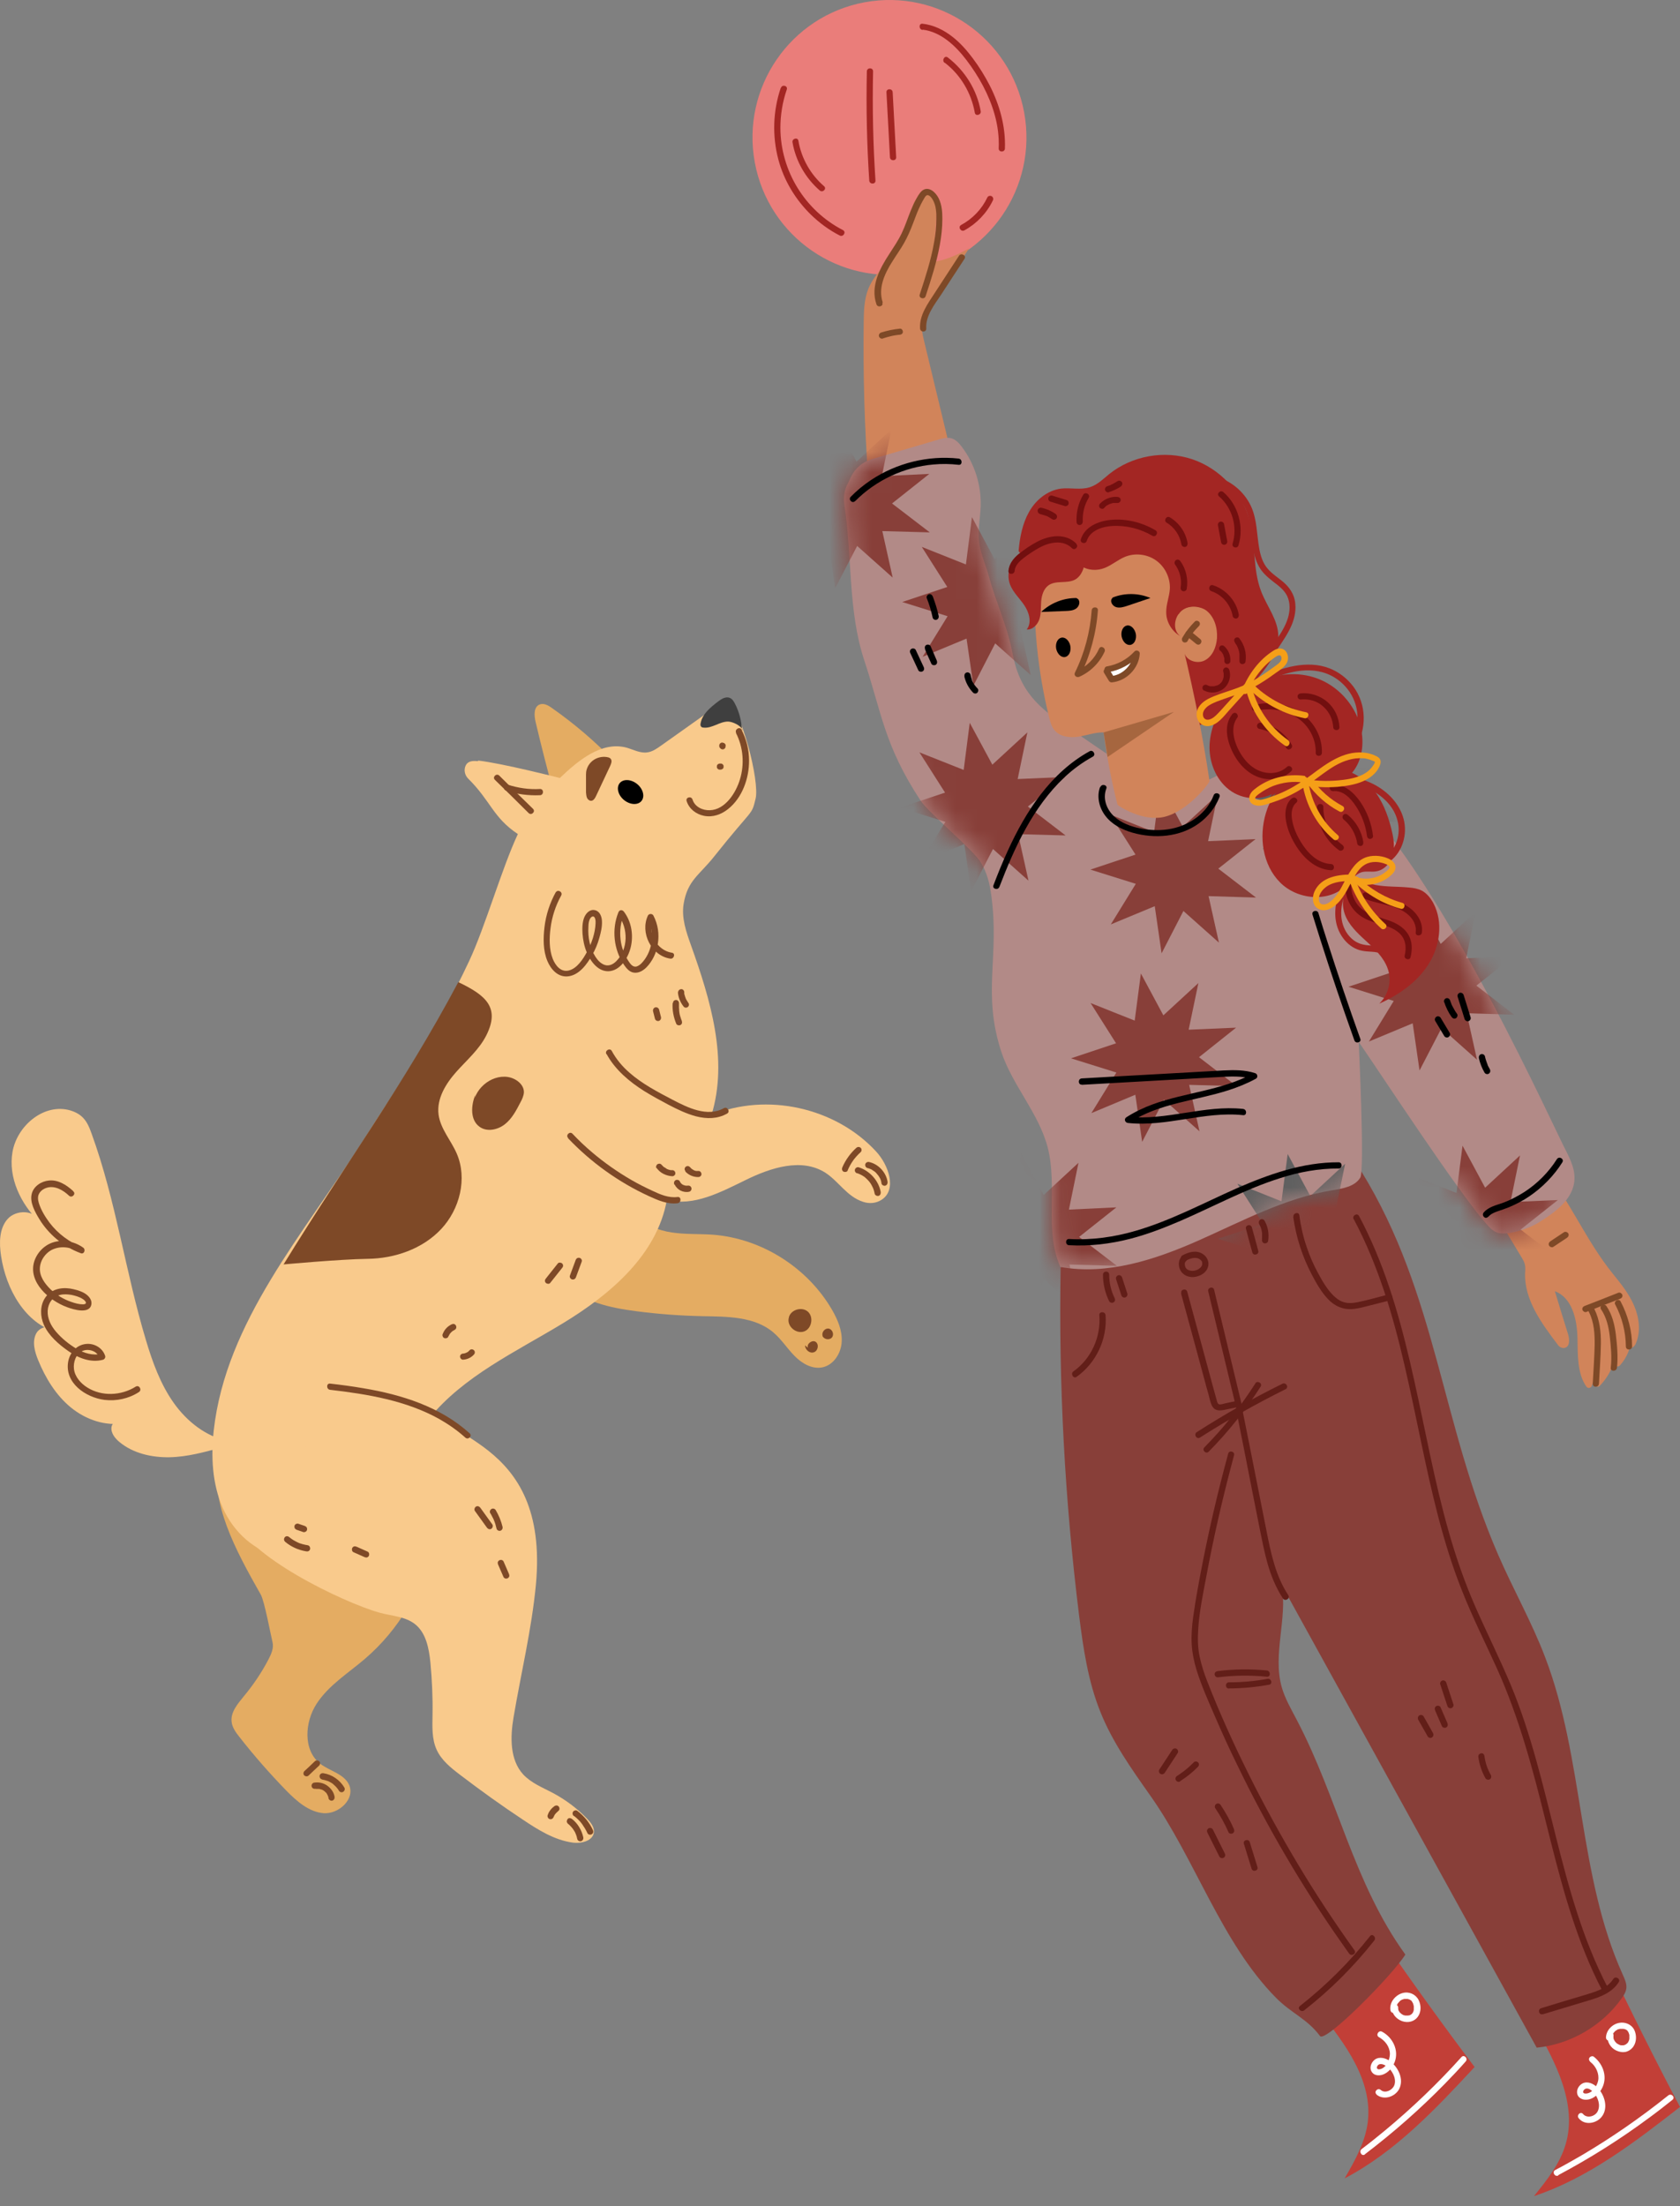 <svg width="80" height="105" viewBox="0 0 80 105" fill="none" xmlns="http://www.w3.org/2000/svg">
<rect x="0" y="0" width="80" height="105" fill="#808080" stroke="none"/>
<path d="M30.285 57.775C30.68 58.3 31.339 58.559 31.984 58.657C32.628 58.756 33.288 58.718 33.94 58.764C36.26 58.939 38.451 60.323 39.619 62.337C39.892 62.809 40.111 63.326 40.081 63.866C40.051 64.406 39.702 64.961 39.171 65.075C38.678 65.181 38.186 64.892 37.837 64.535C37.481 64.178 37.215 63.744 36.828 63.417C35.926 62.649 34.63 62.664 33.447 62.642C32.393 62.619 31.347 62.543 30.301 62.406C29.057 62.246 27.745 61.965 26.858 61.075L30.27 57.775H30.285Z" fill="#E4AC62"/>
<path d="M13.78 67.965C15.441 67.531 17.298 67.128 18.784 67.98C20.596 69.022 21.021 71.523 20.581 73.568C20.134 75.652 18.981 77.583 17.359 78.967C16.563 79.644 15.645 80.214 15.077 81.088C14.508 81.963 14.425 83.293 15.243 83.94C15.706 84.297 16.403 84.426 16.631 84.966C16.904 85.628 16.138 86.342 15.418 86.297C14.705 86.243 14.121 85.719 13.621 85.209C12.84 84.403 12.097 83.559 11.407 82.677C11.233 82.457 11.051 82.214 11.028 81.932C10.982 81.476 11.323 81.088 11.612 80.731C12.067 80.183 12.468 79.59 12.794 78.959C12.923 78.708 13.045 78.427 12.976 78.153C12.893 77.819 12.59 76.184 12.415 75.888C11.202 73.758 9.989 71.485 10.421 69.501C10.854 67.516 12.165 68.345 13.735 67.067L13.78 67.972V67.965Z" fill="#E4AC62"/>
<path d="M26.381 37.794C26.07 36.653 25.775 35.505 25.502 34.349C25.433 34.053 25.411 33.657 25.684 33.535C25.889 33.444 26.116 33.574 26.29 33.703C27.367 34.456 28.368 35.315 29.278 36.265C28.671 37.041 27.738 37.55 26.76 37.642L26.389 37.794H26.381Z" fill="#E4AC62"/>
<path d="M22.764 36.228C22.544 36.206 22.287 36.198 22.173 36.441C22.075 36.647 22.135 36.898 22.294 37.057C23.378 38.129 23.47 38.905 24.66 39.696C23.902 41.308 23.098 44.129 22.34 45.74C20.77 49.086 19.246 51.223 17.26 54.333C14.462 58.727 10.755 62.902 10.178 68.08C10.042 69.327 10.103 70.627 10.611 71.775C11.126 72.923 12.15 73.881 13.386 74.079C15.061 74.345 16.661 73.197 17.677 71.828C18.693 70.467 19.345 68.848 20.422 67.525C22.082 65.479 24.569 64.339 26.821 62.97C29.073 61.602 31.294 59.708 31.756 57.108C33.038 57.435 34.327 56.735 35.517 56.157C36.708 55.572 38.171 55.1 39.293 55.808C39.937 56.218 40.324 56.948 41.097 57.199C41.393 57.298 41.719 57.275 41.984 57.1C42.72 56.621 42.318 55.45 41.719 54.804C39.786 52.705 36.51 51.983 33.88 53.07C34.691 50.424 33.834 47.588 32.901 44.98C32.674 44.349 32.447 43.688 32.553 43.026C32.742 41.886 33.303 41.657 34.016 40.753C35.904 38.38 35.775 38.852 35.98 38.015C36.184 37.187 35.305 33.742 34.585 33.278C33.553 34.016 32.515 34.753 31.484 35.483C31.279 35.628 31.067 35.78 30.816 35.81C30.475 35.856 30.157 35.673 29.831 35.582C28.655 35.27 27.541 36.183 26.662 37.027C26.662 37.027 23.887 36.32 22.764 36.198V36.228Z" fill="#F9CA8C"/>
<path d="M20.467 66.564C20.528 68.572 26.199 68.245 25.517 75.445C25.312 77.567 24.811 79.627 24.455 81.733C24.296 82.668 24.273 83.748 24.91 84.448C25.289 84.858 25.828 85.071 26.32 85.33C26.934 85.657 27.495 86.075 27.973 86.577C28.132 86.744 28.292 86.949 28.284 87.177C28.261 87.611 27.693 87.755 27.26 87.695C26.396 87.573 25.63 87.094 24.902 86.607C23.879 85.93 22.886 85.216 21.908 84.471C21.468 84.136 21.021 83.779 20.793 83.277C20.558 82.767 20.588 82.174 20.596 81.612C20.611 80.79 20.573 79.962 20.497 79.141C20.429 78.464 20.293 77.711 19.754 77.293C19.284 76.928 18.647 76.913 18.071 76.753C16.335 76.266 11.634 74.001 11.194 72.252C10.884 71.005 14.462 70.145 14.53 68.861L20.467 66.557V66.564Z" fill="#F9CA8C"/>
<path d="M10.884 68.588C9.815 68.382 8.897 67.652 8.268 66.763C7.639 65.873 7.26 64.824 6.949 63.782C5.971 60.535 5.523 57.144 4.363 53.958C4.265 53.685 4.159 53.411 3.954 53.198C3.764 53 3.499 52.879 3.226 52.818C2.02 52.559 0.807 53.609 0.595 54.825C0.383 56.042 0.982 57.289 1.861 58.148C1.672 57.57 0.762 57.562 0.36 58.019C-0.042 58.475 -0.042 59.159 0.049 59.767C0.284 61.357 1.202 63.007 2.748 63.425C2.619 63.007 1.93 63.075 1.725 63.463C1.52 63.851 1.649 64.322 1.816 64.733C2.165 65.584 2.657 66.398 3.37 66.983C4.083 67.569 5.031 67.896 5.933 67.728C5.804 67.477 5.357 67.629 5.311 67.911C5.266 68.192 5.47 68.451 5.69 68.633C6.342 69.173 7.229 69.371 8.071 69.356C8.912 69.34 9.746 69.112 10.565 68.884L10.884 68.588Z" fill="#F9CA8C"/>
<path d="M35.343 34.729C35.29 34.532 34.873 34.342 34.668 34.342C34.463 34.342 34.274 34.425 34.092 34.501C33.902 34.577 33.705 34.653 33.508 34.63C33.462 34.63 33.417 34.615 33.387 34.585C33.349 34.539 33.349 34.478 33.364 34.417C33.447 33.977 33.834 33.665 34.19 33.391C34.35 33.269 34.562 33.133 34.752 33.216C34.873 33.262 34.941 33.383 35.002 33.498C35.199 33.885 35.312 34.311 35.328 34.745H35.35L35.343 34.729Z" fill="#3F3F3F"/>
<path d="M13.499 60.186C16.434 55.404 19.186 51.701 21.824 46.743C23.151 47.374 23.818 47.96 23.159 49.275C22.818 49.952 22.226 50.454 21.726 51.016C21.225 51.579 20.786 52.294 20.884 53.047C20.975 53.731 21.476 54.271 21.749 54.902C22.264 56.088 21.893 57.555 21.006 58.498C20.119 59.441 18.799 59.897 17.503 59.913C16.138 59.935 13.499 60.179 13.499 60.179V60.186Z" fill="#7E4927"/>
<path d="M40.801 55.83C40.862 55.853 40.907 55.868 40.953 55.891C41.006 55.913 41.052 55.944 41.105 55.974C41.165 56.012 41.188 56.028 41.233 56.073C41.279 56.111 41.317 56.157 41.362 56.202C41.431 56.278 41.491 56.37 41.544 56.484C41.575 56.537 41.582 56.567 41.605 56.628C41.628 56.689 41.635 56.75 41.651 56.811C41.666 56.887 41.757 56.932 41.833 56.917C41.916 56.894 41.946 56.811 41.939 56.735C41.84 56.187 41.416 55.723 40.892 55.556C40.817 55.533 40.733 55.587 40.71 55.663C40.688 55.739 40.741 55.822 40.816 55.845L40.801 55.83Z" fill="#7E4927"/>
<path d="M41.31 55.593C41.355 55.601 41.401 55.616 41.446 55.639C41.476 55.654 41.423 55.631 41.454 55.639C41.461 55.639 41.476 55.647 41.484 55.654C41.507 55.662 41.529 55.677 41.545 55.692C41.567 55.707 41.583 55.715 41.605 55.73C41.613 55.73 41.628 55.745 41.636 55.753C41.666 55.776 41.62 55.738 41.643 55.753C41.681 55.783 41.719 55.822 41.749 55.859C41.764 55.875 41.78 55.898 41.795 55.913C41.81 55.928 41.818 55.943 41.825 55.951C41.855 55.989 41.878 56.035 41.901 56.073C41.901 56.08 41.909 56.095 41.916 56.103C41.916 56.111 41.916 56.103 41.916 56.095C41.931 56.133 41.939 56.156 41.947 56.179C41.962 56.225 41.969 56.278 41.977 56.324C41.984 56.4 42.091 56.453 42.159 56.43C42.242 56.4 42.273 56.331 42.265 56.248C42.197 55.799 41.833 55.403 41.385 55.304C41.31 55.289 41.226 55.327 41.203 55.411C41.188 55.487 41.226 55.57 41.31 55.593Z" fill="#7E4927"/>
<path d="M27.018 86.777C27.078 86.823 27.139 86.876 27.192 86.937C27.207 86.952 27.215 86.967 27.23 86.982C27.23 86.99 27.245 86.998 27.253 87.005C27.238 86.99 27.268 87.02 27.253 87.005C27.275 87.036 27.298 87.074 27.321 87.104C27.344 87.135 27.359 87.172 27.382 87.203C27.389 87.218 27.397 87.241 27.404 87.256C27.404 87.264 27.412 87.279 27.419 87.287C27.45 87.363 27.473 87.439 27.488 87.523C27.503 87.599 27.594 87.652 27.67 87.629C27.745 87.606 27.791 87.53 27.776 87.447C27.7 87.104 27.511 86.784 27.238 86.571C27.177 86.526 27.086 86.51 27.033 86.571C26.987 86.625 26.965 86.731 27.033 86.777H27.018Z" fill="#7E4927"/>
<path d="M27.343 86.434C27.343 86.434 27.374 86.457 27.381 86.464C27.397 86.48 27.412 86.495 27.427 86.502C27.457 86.533 27.495 86.563 27.526 86.594C27.594 86.655 27.654 86.723 27.707 86.799C27.707 86.799 27.723 86.814 27.723 86.822C27.745 86.853 27.761 86.868 27.768 86.891C27.791 86.928 27.821 86.967 27.844 87.005C27.89 87.081 27.935 87.164 27.973 87.248C28.003 87.317 28.109 87.34 28.178 87.301C28.253 87.256 28.269 87.172 28.231 87.096C28.064 86.731 27.806 86.426 27.488 86.183C27.427 86.137 27.321 86.168 27.283 86.236C27.245 86.312 27.268 86.388 27.336 86.442L27.343 86.434Z" fill="#7E4927"/>
<path d="M15.729 66.147C17.503 66.353 19.345 66.657 20.922 67.539C21.362 67.79 21.779 68.079 22.158 68.421C22.302 68.55 22.507 68.337 22.363 68.216C20.968 66.953 19.125 66.376 17.298 66.071C16.775 65.98 16.252 65.912 15.721 65.851C15.532 65.828 15.532 66.125 15.721 66.147H15.729Z" fill="#7E4927"/>
<path d="M27.048 54.172C28.14 55.32 29.452 56.263 30.892 56.925C31.324 57.122 31.779 57.328 32.264 57.267C32.447 57.244 32.454 56.947 32.264 56.97C31.848 57.023 31.453 56.856 31.082 56.681C30.741 56.522 30.399 56.354 30.073 56.164C29.414 55.784 28.784 55.343 28.201 54.849C27.867 54.568 27.556 54.271 27.261 53.959C27.132 53.822 26.919 54.028 27.056 54.164L27.048 54.172Z" fill="#7E4927"/>
<path d="M28.883 50.164C29.3 50.925 29.967 51.48 30.688 51.936C31.059 52.164 31.438 52.369 31.825 52.575C32.249 52.795 32.682 53.008 33.144 53.13C33.645 53.259 34.168 53.259 34.623 53C34.789 52.909 34.638 52.651 34.471 52.742C33.682 53.183 32.735 52.712 32.022 52.339C31.309 51.966 30.581 51.586 29.975 51.054C29.634 50.757 29.346 50.415 29.133 50.02C29.042 49.853 28.785 50.005 28.876 50.172L28.883 50.164Z" fill="#7E4927"/>
<path d="M40.362 55.709C40.43 55.542 40.521 55.382 40.627 55.23C40.643 55.215 40.65 55.192 40.665 55.177C40.681 55.161 40.688 55.154 40.696 55.139C40.726 55.101 40.756 55.07 40.787 55.032C40.847 54.964 40.916 54.895 40.984 54.834C41.044 54.781 41.037 54.675 40.984 54.629C40.923 54.576 40.84 54.576 40.779 54.629C40.491 54.888 40.264 55.207 40.112 55.557C40.081 55.626 40.089 55.717 40.165 55.763C40.226 55.793 40.332 55.785 40.37 55.709H40.362Z" fill="#7E4927"/>
<path d="M26.366 86.473C26.366 86.473 26.373 86.45 26.381 86.435C26.381 86.45 26.373 86.458 26.366 86.473C26.388 86.412 26.419 86.359 26.457 86.313C26.449 86.321 26.442 86.336 26.434 86.344C26.472 86.298 26.517 86.252 26.563 86.214L26.532 86.237C26.532 86.237 26.563 86.214 26.57 86.207C26.601 86.184 26.631 86.153 26.639 86.115C26.646 86.077 26.639 86.032 26.623 86.001C26.601 85.971 26.57 85.94 26.532 85.933C26.495 85.925 26.449 85.933 26.419 85.948C26.343 86.001 26.275 86.062 26.222 86.13C26.191 86.169 26.161 86.214 26.138 86.252C26.116 86.298 26.093 86.344 26.078 86.397C26.062 86.435 26.078 86.481 26.093 86.511C26.108 86.541 26.146 86.572 26.184 86.579C26.222 86.587 26.267 86.579 26.297 86.564C26.328 86.541 26.351 86.511 26.366 86.473Z" fill="#7E4927"/>
<path d="M37.549 62.794C37.511 63.167 37.943 63.502 38.299 63.365C38.648 63.236 38.754 62.695 38.481 62.437C38.208 62.178 37.685 62.315 37.572 62.672L37.549 62.786V62.794Z" fill="#7E4927"/>
<path d="M38.337 64.033C38.337 64.239 38.557 64.429 38.754 64.36C38.952 64.299 39.012 63.988 38.845 63.866C38.679 63.752 38.398 63.957 38.474 64.147L38.337 64.033Z" fill="#7E4927"/>
<path d="M39.172 63.578C39.111 63.403 39.293 63.197 39.467 63.235C39.649 63.273 39.733 63.524 39.611 63.661C39.49 63.798 39.225 63.745 39.164 63.578H39.172Z" fill="#7E4927"/>
<path d="M15.054 85.142C15.054 85.142 15.069 85.142 15.076 85.142C15.061 85.142 15.084 85.142 15.091 85.142C15.114 85.142 15.137 85.142 15.16 85.142C15.167 85.142 15.182 85.142 15.19 85.142C15.16 85.142 15.22 85.142 15.19 85.142C15.213 85.142 15.228 85.142 15.251 85.157C15.273 85.157 15.289 85.172 15.311 85.172C15.319 85.172 15.326 85.172 15.334 85.18C15.372 85.195 15.41 85.218 15.448 85.248C15.455 85.248 15.463 85.263 15.471 85.271C15.486 85.286 15.501 85.302 15.516 85.309C15.531 85.324 15.546 85.34 15.554 85.355C15.539 85.332 15.577 85.378 15.554 85.355C15.554 85.362 15.569 85.37 15.569 85.385C15.584 85.4 15.592 85.423 15.599 85.439C15.599 85.446 15.607 85.461 15.615 85.469C15.607 85.439 15.63 85.499 15.615 85.469C15.63 85.507 15.645 85.553 15.645 85.591C15.66 85.667 15.759 85.72 15.827 85.697C15.91 85.667 15.941 85.598 15.933 85.515C15.895 85.294 15.759 85.111 15.577 84.982C15.395 84.853 15.167 84.807 14.947 84.845C14.872 84.86 14.819 84.951 14.841 85.028C14.864 85.111 14.94 85.149 15.023 85.134L15.054 85.142Z" fill="#7E4927"/>
<path d="M15.327 84.693C15.418 84.708 15.509 84.731 15.592 84.761C15.6 84.761 15.607 84.761 15.615 84.769C15.592 84.761 15.615 84.769 15.622 84.769C15.645 84.776 15.66 84.791 15.683 84.799C15.721 84.822 15.767 84.845 15.804 84.868C15.819 84.883 15.842 84.891 15.857 84.906C15.857 84.906 15.888 84.928 15.873 84.921C15.857 84.913 15.888 84.936 15.888 84.936C15.926 84.967 15.956 84.997 15.986 85.027C16.017 85.058 16.047 85.096 16.077 85.134C16.085 85.149 16.093 85.157 16.1 85.164C16.115 85.187 16.13 85.21 16.138 85.225C16.176 85.294 16.274 85.324 16.343 85.278C16.411 85.233 16.441 85.149 16.396 85.073C16.183 84.716 15.812 84.457 15.402 84.396C15.327 84.381 15.243 84.419 15.221 84.502C15.205 84.571 15.243 84.67 15.327 84.685V84.693Z" fill="#7E4927"/>
<path d="M14.698 84.502C14.864 84.343 15.031 84.183 15.198 84.031C15.251 83.977 15.259 83.871 15.198 83.825C15.137 83.772 15.046 83.772 14.993 83.825C14.826 83.985 14.66 84.145 14.493 84.297C14.44 84.35 14.432 84.457 14.493 84.502C14.553 84.556 14.645 84.556 14.698 84.502Z" fill="#7E4927"/>
<path d="M3.469 56.673C3.158 56.391 2.763 56.14 2.331 56.186C1.975 56.217 1.603 56.452 1.512 56.817C1.406 57.228 1.672 57.692 1.876 58.026C2.089 58.376 2.362 58.688 2.672 58.954C3.021 59.25 3.416 59.486 3.848 59.646C4.014 59.706 4.09 59.463 3.961 59.38C3.567 59.098 3.052 58.984 2.582 59.113C2.134 59.235 1.778 59.592 1.634 60.026C1.315 61.022 2.354 61.904 3.18 62.208C3.476 62.322 4.31 62.581 4.356 62.041C4.371 61.82 4.181 61.638 4.007 61.539C3.802 61.425 3.56 61.364 3.332 61.326C2.877 61.258 2.392 61.379 2.134 61.79C1.899 62.162 1.914 62.657 2.089 63.052C2.316 63.569 2.794 63.98 3.249 64.299C3.726 64.634 4.31 64.869 4.902 64.717C4.977 64.694 5.03 64.611 5.008 64.535C4.886 64.147 4.477 63.919 4.09 63.965C3.651 64.01 3.332 64.368 3.249 64.793C3.059 65.82 4.083 66.512 4.977 66.626C5.546 66.694 6.137 66.565 6.615 66.253C6.774 66.154 6.63 65.896 6.463 65.995C5.773 66.428 4.848 66.474 4.151 66.033C3.848 65.843 3.567 65.531 3.522 65.158C3.484 64.839 3.605 64.444 3.924 64.299C4.212 64.17 4.629 64.299 4.727 64.611L4.833 64.428C4.416 64.535 3.999 64.398 3.643 64.193C3.287 63.98 2.945 63.706 2.672 63.387C2.43 63.105 2.248 62.755 2.271 62.375C2.293 62.018 2.506 61.714 2.862 61.63C3.036 61.585 3.226 61.6 3.408 61.63C3.582 61.668 3.779 61.721 3.931 61.82C3.984 61.851 4.083 61.927 4.09 61.995C4.098 62.071 3.999 62.079 3.946 62.079C3.764 62.079 3.575 62.026 3.4 61.965C3.036 61.843 2.695 61.638 2.415 61.372C2.134 61.098 1.869 60.741 1.899 60.33C1.929 59.935 2.218 59.562 2.589 59.433C3.014 59.281 3.476 59.387 3.833 59.638C3.87 59.547 3.908 59.456 3.946 59.372C3.317 59.136 2.756 58.718 2.354 58.186C2.149 57.912 1.96 57.6 1.854 57.273C1.801 57.106 1.778 56.924 1.884 56.772C1.967 56.65 2.096 56.566 2.233 56.528C2.627 56.414 3.014 56.65 3.287 56.908C3.423 57.038 3.635 56.825 3.491 56.703L3.469 56.673Z" fill="#7E4927"/>
<path d="M23.568 37.117C24.106 37.642 24.645 38.167 25.175 38.699C25.312 38.828 25.517 38.623 25.38 38.494C24.842 37.969 24.303 37.444 23.773 36.912C23.636 36.783 23.431 36.988 23.568 37.117Z" fill="#7E4927"/>
<path d="M24.099 37.627C24.614 37.802 25.168 37.87 25.714 37.847C25.904 37.84 25.904 37.543 25.714 37.551C25.191 37.581 24.675 37.505 24.175 37.345C23.993 37.284 23.917 37.574 24.099 37.627Z" fill="#7E4927"/>
<path d="M26.473 42.447C26.184 42.971 25.995 43.542 25.927 44.135C25.866 44.659 25.858 45.237 26.063 45.731C26.23 46.135 26.564 46.515 27.041 46.469C27.579 46.416 27.959 45.884 28.201 45.45C28.345 45.199 28.459 44.925 28.535 44.652C28.611 44.393 28.679 44.104 28.664 43.838C28.656 43.625 28.565 43.374 28.338 43.321C28.103 43.26 27.921 43.443 27.83 43.641C27.724 43.884 27.724 44.18 27.739 44.439C27.762 44.743 27.822 45.04 27.936 45.313C28.118 45.762 28.505 46.294 29.058 46.218C29.619 46.135 29.968 45.473 30.059 44.971C30.157 44.424 30.051 43.838 29.71 43.39C29.627 43.283 29.49 43.298 29.445 43.428C29.119 44.234 29.225 45.199 29.71 45.914C29.831 46.089 29.975 46.271 30.203 46.294C30.43 46.317 30.635 46.188 30.787 46.036C31.075 45.739 31.264 45.336 31.325 44.925C31.401 44.462 31.332 43.99 31.113 43.572C31.067 43.481 30.908 43.473 30.855 43.572C30.468 44.386 31.014 45.488 31.916 45.625C32.098 45.656 32.182 45.367 31.992 45.344C31.287 45.237 30.794 44.386 31.105 43.724H30.847C31.158 44.333 31.098 45.093 30.711 45.648C30.612 45.785 30.483 45.944 30.317 45.998C30.127 46.051 30.006 45.861 29.915 45.724C29.718 45.42 29.589 45.07 29.551 44.713C29.505 44.302 29.551 43.899 29.71 43.519C29.619 43.534 29.528 43.542 29.445 43.557C29.922 44.188 29.922 45.169 29.346 45.747C29.202 45.891 29.012 45.99 28.808 45.929C28.611 45.868 28.459 45.701 28.353 45.534C28.087 45.123 27.989 44.599 28.019 44.12C28.019 43.99 28.042 43.686 28.201 43.625C28.36 43.572 28.368 43.861 28.36 43.952C28.338 44.416 28.178 44.888 27.959 45.291C27.769 45.64 27.481 46.104 27.064 46.195C26.692 46.271 26.442 45.937 26.321 45.633C26.146 45.184 26.154 44.652 26.215 44.18C26.283 43.633 26.457 43.101 26.723 42.622C26.814 42.454 26.564 42.31 26.465 42.47L26.473 42.447Z" fill="#7E4927"/>
<path d="M30.331 37.308C30.619 37.536 30.718 37.902 30.551 38.115C30.384 38.328 30.013 38.312 29.725 38.084C29.437 37.856 29.338 37.491 29.505 37.278C29.672 37.065 30.043 37.08 30.331 37.308Z" fill="black"/>
<path d="M34.395 35.339C34.395 35.339 34.349 35.339 34.319 35.362C34.296 35.377 34.281 35.392 34.266 35.415C34.266 35.43 34.259 35.438 34.251 35.453C34.251 35.468 34.251 35.483 34.251 35.499C34.251 35.537 34.251 35.552 34.274 35.582C34.312 35.628 34.319 35.636 34.334 35.643C34.357 35.658 34.38 35.666 34.41 35.666C34.441 35.666 34.463 35.666 34.486 35.643C34.501 35.636 34.516 35.62 34.524 35.605C34.539 35.59 34.547 35.575 34.547 35.552C34.547 35.529 34.547 35.514 34.547 35.491C34.547 35.468 34.547 35.453 34.532 35.438L34.509 35.407C34.509 35.407 34.471 35.377 34.441 35.369H34.403C34.403 35.369 34.349 35.369 34.327 35.385C34.334 35.385 34.349 35.377 34.365 35.369C34.372 35.369 34.387 35.369 34.403 35.369C34.41 35.369 34.425 35.369 34.441 35.369C34.448 35.369 34.463 35.377 34.471 35.385C34.478 35.385 34.486 35.4 34.501 35.407C34.501 35.415 34.516 35.423 34.524 35.438C34.524 35.445 34.532 35.461 34.539 35.468C34.539 35.476 34.539 35.491 34.539 35.506C34.539 35.514 34.539 35.529 34.539 35.544C34.539 35.552 34.532 35.567 34.524 35.575C34.524 35.582 34.509 35.59 34.501 35.605C34.494 35.605 34.486 35.62 34.471 35.628C34.463 35.628 34.448 35.636 34.441 35.643C34.433 35.643 34.418 35.643 34.403 35.643C34.425 35.643 34.441 35.643 34.463 35.628C34.478 35.628 34.494 35.613 34.509 35.598C34.524 35.582 34.532 35.567 34.539 35.552C34.547 35.537 34.554 35.514 34.554 35.499C34.554 35.483 34.554 35.476 34.554 35.461C34.554 35.438 34.532 35.415 34.516 35.392L34.486 35.369C34.486 35.369 34.441 35.346 34.41 35.346L34.395 35.339Z" fill="#7E4927"/>
<path d="M34.274 36.341C34.274 36.341 34.251 36.341 34.243 36.348C34.221 36.348 34.205 36.364 34.19 36.371C34.175 36.379 34.16 36.394 34.152 36.409C34.145 36.425 34.137 36.447 34.137 36.463C34.137 36.485 34.137 36.501 34.137 36.523C34.137 36.539 34.145 36.546 34.152 36.562C34.167 36.584 34.183 36.599 34.206 36.615C34.221 36.615 34.228 36.622 34.243 36.63C34.266 36.63 34.296 36.63 34.319 36.63C34.327 36.63 34.342 36.63 34.349 36.622C34.372 36.622 34.387 36.607 34.403 36.599C34.418 36.592 34.433 36.577 34.441 36.562C34.448 36.546 34.456 36.523 34.456 36.508C34.456 36.485 34.456 36.47 34.456 36.447C34.456 36.432 34.448 36.425 34.441 36.409C34.425 36.386 34.41 36.371 34.387 36.356C34.372 36.356 34.365 36.348 34.349 36.341C34.327 36.341 34.296 36.341 34.274 36.341Z" fill="#7E4927"/>
<path d="M27.943 36.608C27.913 36.691 27.905 36.782 27.905 36.866V37.718C27.913 37.801 27.92 37.893 27.951 37.969C27.981 38.045 28.064 38.113 28.148 38.113C28.262 38.113 28.337 37.984 28.383 37.885C28.61 37.406 28.83 36.927 29.058 36.448C29.103 36.349 29.149 36.227 29.096 36.136C29.043 36.045 28.914 36.03 28.8 36.022C28.406 36.007 28.057 36.243 27.943 36.608Z" fill="#7E4927"/>
<path d="M35.047 34.889C35.396 35.566 35.456 36.372 35.236 37.094C35.047 37.725 34.539 38.539 33.803 38.562C33.462 38.577 33.083 38.402 32.977 38.052C32.916 37.87 32.636 37.946 32.697 38.128C32.818 38.501 33.144 38.752 33.523 38.828C33.94 38.911 34.342 38.767 34.668 38.508C35.35 37.968 35.676 37.033 35.669 36.189C35.669 35.68 35.54 35.186 35.312 34.729C35.229 34.562 34.971 34.706 35.054 34.881L35.047 34.889Z" fill="#7E4927"/>
<path d="M22.613 71.91C22.802 72.177 23 72.443 23.189 72.709C23.235 72.77 23.318 72.808 23.394 72.762C23.454 72.724 23.492 72.625 23.447 72.557C23.257 72.291 23.06 72.024 22.871 71.758C22.825 71.697 22.742 71.659 22.666 71.705C22.605 71.743 22.567 71.842 22.613 71.91Z" fill="#7E4927"/>
<path d="M23.348 72.017C23.386 72.078 23.416 72.139 23.447 72.2C23.462 72.231 23.477 72.261 23.492 72.284C23.5 72.299 23.508 72.314 23.515 72.337C23.515 72.352 23.515 72.352 23.515 72.337C23.576 72.482 23.614 72.611 23.644 72.748C23.659 72.824 23.75 72.877 23.826 72.854C23.902 72.832 23.947 72.755 23.932 72.672C23.864 72.39 23.75 72.116 23.606 71.873C23.568 71.804 23.47 71.774 23.401 71.82C23.333 71.865 23.303 71.949 23.348 72.025V72.017Z" fill="#7E4927"/>
<path d="M23.72 74.466C23.803 74.664 23.894 74.862 23.978 75.059C23.993 75.09 24.031 75.12 24.069 75.128C24.107 75.135 24.152 75.128 24.182 75.113C24.213 75.09 24.243 75.059 24.251 75.021C24.258 74.983 24.25 74.945 24.235 74.907C24.152 74.709 24.061 74.511 23.978 74.314C23.962 74.283 23.924 74.253 23.887 74.245C23.849 74.238 23.803 74.245 23.773 74.26C23.743 74.283 23.712 74.314 23.705 74.352C23.697 74.39 23.705 74.428 23.72 74.466Z" fill="#7E4927"/>
<path d="M26.563 60.133C26.374 60.369 26.184 60.612 25.995 60.848C25.972 60.879 25.949 60.909 25.949 60.955C25.949 60.993 25.964 61.031 25.995 61.061C26.048 61.107 26.154 61.122 26.199 61.061C26.389 60.825 26.578 60.582 26.768 60.346C26.791 60.316 26.814 60.285 26.814 60.239C26.814 60.201 26.798 60.163 26.768 60.133C26.715 60.087 26.609 60.072 26.563 60.133Z" fill="#7E4927"/>
<path d="M27.412 59.972C27.321 60.216 27.23 60.467 27.139 60.71C27.109 60.786 27.17 60.878 27.245 60.893C27.329 60.908 27.397 60.87 27.427 60.786C27.518 60.543 27.609 60.292 27.7 60.048C27.731 59.972 27.67 59.881 27.594 59.866C27.511 59.85 27.443 59.888 27.412 59.972Z" fill="#7E4927"/>
<path d="M22.636 52.103C22.423 52.62 22.386 53.312 22.84 53.631C23.189 53.882 23.697 53.776 24.038 53.51C24.38 53.243 24.584 52.848 24.781 52.468C24.865 52.316 24.941 52.148 24.948 51.981C24.948 51.601 24.561 51.32 24.19 51.259C23.364 51.13 22.514 51.875 22.53 52.711L22.636 52.095V52.103Z" fill="#7E4927"/>
<path d="M32.136 56.392C32.189 56.507 32.295 56.605 32.409 56.666C32.538 56.727 32.682 56.75 32.818 56.719C32.894 56.704 32.947 56.613 32.924 56.537C32.901 56.453 32.826 56.415 32.742 56.43C32.735 56.43 32.719 56.43 32.712 56.43H32.75C32.712 56.43 32.666 56.43 32.629 56.43C32.644 56.43 32.651 56.43 32.666 56.43C32.629 56.43 32.591 56.415 32.553 56.4C32.53 56.392 32.591 56.415 32.553 56.4C32.553 56.4 32.538 56.4 32.53 56.392C32.515 56.385 32.5 56.37 32.477 56.362C32.447 56.339 32.5 56.377 32.477 56.362C32.477 56.362 32.462 56.347 32.454 56.339C32.439 56.324 32.431 56.316 32.416 56.301C32.394 56.263 32.409 56.293 32.416 56.301C32.416 56.293 32.409 56.286 32.401 56.278C32.394 56.263 32.378 56.248 32.371 56.225C32.34 56.156 32.234 56.134 32.166 56.172C32.098 56.217 32.075 56.301 32.113 56.377L32.136 56.392Z" fill="#7E4927"/>
<path d="M31.257 55.578C31.348 55.7 31.454 55.799 31.59 55.867C31.727 55.936 31.871 55.974 32.015 55.981C32.091 55.981 32.166 55.913 32.159 55.837C32.159 55.753 32.091 55.692 32.015 55.692C32 55.692 31.984 55.692 31.969 55.692C31.931 55.692 31.984 55.692 31.954 55.692C31.924 55.692 31.901 55.684 31.871 55.677C31.84 55.669 31.818 55.662 31.787 55.647C31.81 55.654 31.787 55.647 31.78 55.647C31.765 55.647 31.749 55.631 31.742 55.624C31.719 55.608 31.696 55.593 31.674 55.578C31.658 55.57 31.651 55.563 31.636 55.555C31.651 55.57 31.636 55.555 31.628 55.555C31.605 55.54 31.583 55.517 31.567 55.502C31.56 55.494 31.545 55.479 31.537 55.471C31.537 55.464 31.499 55.426 31.522 55.456C31.499 55.426 31.476 55.403 31.431 55.388C31.393 55.38 31.348 55.388 31.317 55.403C31.257 55.441 31.211 55.54 31.264 55.608L31.257 55.578Z" fill="#7E4927"/>
<path d="M32.621 55.739C32.773 55.921 33.023 56.028 33.258 56.02C33.334 56.02 33.41 55.952 33.402 55.876C33.402 55.8 33.334 55.724 33.258 55.731C33.235 55.731 33.212 55.731 33.19 55.731C33.175 55.731 33.205 55.731 33.19 55.731C33.182 55.731 33.167 55.731 33.159 55.731C33.137 55.731 33.114 55.724 33.091 55.716C33.076 55.716 33.068 55.708 33.053 55.701C33.008 55.678 32.97 55.655 32.932 55.625C32.917 55.617 32.955 55.647 32.939 55.632C32.917 55.617 32.909 55.602 32.901 55.594C32.886 55.579 32.864 55.556 32.848 55.541C32.795 55.48 32.689 55.488 32.644 55.541C32.583 55.602 32.591 55.685 32.644 55.746L32.621 55.739Z" fill="#7E4927"/>
<path d="M13.568 73.371C13.856 73.615 14.205 73.774 14.584 73.835C14.66 73.85 14.743 73.82 14.766 73.729C14.781 73.66 14.743 73.561 14.66 73.546C14.576 73.531 14.493 73.516 14.41 73.493C14.372 73.478 14.326 73.47 14.288 73.455C14.266 73.455 14.251 73.44 14.228 73.432C14.22 73.432 14.205 73.424 14.197 73.417C14.205 73.417 14.205 73.417 14.19 73.417C14.114 73.379 14.038 73.341 13.962 73.295C13.894 73.249 13.826 73.204 13.773 73.158C13.712 73.105 13.621 73.097 13.568 73.158C13.515 73.211 13.507 73.318 13.568 73.364V73.371Z" fill="#7E4927"/>
<path d="M14.129 72.809C14.235 72.847 14.333 72.878 14.44 72.916C14.477 72.931 14.523 72.916 14.553 72.9C14.584 72.885 14.614 72.847 14.621 72.809C14.629 72.771 14.621 72.725 14.606 72.695C14.584 72.665 14.553 72.642 14.515 72.626C14.409 72.588 14.311 72.558 14.204 72.52C14.167 72.505 14.121 72.52 14.091 72.535C14.06 72.55 14.03 72.588 14.023 72.626C14.015 72.665 14.023 72.71 14.038 72.741C14.06 72.771 14.091 72.794 14.129 72.809Z" fill="#7E4927"/>
<path d="M16.828 73.873C17.002 73.949 17.184 74.032 17.359 74.109C17.397 74.124 17.435 74.131 17.473 74.124C17.51 74.116 17.541 74.086 17.564 74.055C17.594 73.994 17.586 73.888 17.51 73.85C17.336 73.774 17.154 73.69 16.98 73.614C16.942 73.599 16.904 73.591 16.866 73.599C16.828 73.606 16.798 73.637 16.775 73.667C16.745 73.728 16.752 73.835 16.828 73.873Z" fill="#7E4927"/>
<path d="M21.362 63.593C21.362 63.593 21.362 63.593 21.354 63.608C21.377 63.555 21.407 63.502 21.445 63.448C21.438 63.456 21.43 63.471 21.422 63.479C21.46 63.433 21.506 63.388 21.551 63.349C21.544 63.357 21.529 63.365 21.521 63.372C21.567 63.342 21.612 63.312 21.657 63.289C21.688 63.273 21.718 63.235 21.726 63.197C21.733 63.159 21.726 63.114 21.71 63.083C21.688 63.053 21.657 63.022 21.619 63.015C21.582 63.007 21.544 63.015 21.506 63.03C21.415 63.076 21.324 63.136 21.256 63.212C21.172 63.296 21.119 63.395 21.074 63.509C21.058 63.54 21.074 63.593 21.089 63.623C21.104 63.654 21.142 63.684 21.18 63.692C21.218 63.7 21.263 63.692 21.294 63.677C21.331 63.654 21.347 63.623 21.362 63.585V63.593Z" fill="#7E4927"/>
<path d="M22.045 64.712C22.242 64.704 22.431 64.62 22.568 64.468C22.621 64.415 22.628 64.316 22.568 64.263C22.515 64.209 22.416 64.202 22.363 64.263C22.34 64.285 22.31 64.316 22.287 64.339L22.318 64.316C22.28 64.346 22.234 64.369 22.181 64.392C22.196 64.392 22.204 64.384 22.219 64.377C22.166 64.4 22.12 64.415 22.067 64.422C22.083 64.422 22.09 64.422 22.105 64.422C22.09 64.422 22.067 64.422 22.052 64.422C21.977 64.422 21.901 64.491 21.908 64.567C21.908 64.643 21.977 64.719 22.052 64.712H22.045Z" fill="#7E4927"/>
<path d="M31.097 48.127C31.128 48.249 31.158 48.363 31.188 48.485C31.196 48.523 31.226 48.553 31.256 48.576C31.287 48.591 31.332 48.599 31.37 48.591C31.446 48.568 31.491 48.492 31.476 48.409C31.446 48.287 31.416 48.173 31.385 48.051C31.378 48.013 31.347 47.982 31.317 47.96C31.287 47.944 31.241 47.937 31.203 47.944C31.128 47.967 31.082 48.043 31.097 48.127Z" fill="#7E4927"/>
<path d="M32.03 47.746C32.007 48.081 32.075 48.416 32.204 48.728C32.234 48.797 32.348 48.819 32.409 48.781C32.485 48.736 32.492 48.652 32.462 48.576C32.462 48.584 32.462 48.576 32.462 48.568C32.462 48.561 32.454 48.545 32.447 48.538C32.447 48.523 32.431 48.507 32.431 48.492C32.416 48.454 32.409 48.416 32.394 48.378C32.371 48.31 32.356 48.241 32.348 48.165C32.348 48.15 32.348 48.135 32.341 48.119C32.341 48.135 32.341 48.089 32.341 48.081C32.341 48.043 32.34 48.013 32.333 47.975C32.333 47.899 32.333 47.823 32.333 47.739C32.333 47.663 32.265 47.587 32.189 47.594C32.105 47.594 32.045 47.663 32.045 47.739L32.03 47.746Z" fill="#7E4927"/>
<path d="M32.28 47.207C32.295 47.466 32.394 47.709 32.56 47.915C32.613 47.976 32.719 47.968 32.765 47.915C32.826 47.854 32.818 47.77 32.765 47.709C32.758 47.702 32.75 47.686 32.742 47.679C32.765 47.717 32.742 47.679 32.742 47.671C32.727 47.648 32.712 47.626 32.697 47.603C32.682 47.58 32.674 47.557 32.659 47.534C32.659 47.519 32.651 47.511 32.644 47.496C32.629 47.466 32.659 47.527 32.644 47.496C32.629 47.45 32.613 47.397 32.598 47.352C32.598 47.344 32.575 47.276 32.583 47.276C32.583 47.298 32.583 47.298 32.583 47.283C32.583 47.253 32.583 47.237 32.583 47.222C32.583 47.146 32.515 47.07 32.439 47.078C32.363 47.078 32.287 47.146 32.295 47.222L32.28 47.207Z" fill="#7E4927"/>
<path d="M62.819 95.731C64.063 97.267 65.374 99.039 65.132 101C65.01 101.966 64.518 102.833 64.032 103.677C66.451 102.407 68.362 100.377 70.219 98.377C68.71 96.377 67.24 94.34 65.814 92.272L62.819 95.731Z" fill="#C23F37"/>
<path d="M64.995 102.53C66.345 101.503 67.619 100.385 68.801 99.177C69.142 98.827 69.476 98.477 69.795 98.112C69.924 97.968 69.711 97.762 69.59 97.907C68.468 99.154 67.262 100.309 65.973 101.381C65.602 101.686 65.23 101.99 64.844 102.279C64.692 102.393 64.844 102.651 64.995 102.537V102.53Z" fill="white"/>
<path d="M66.277 95.556C66.277 95.86 66.496 96.096 66.769 96.195C67.05 96.293 67.361 96.218 67.528 95.966C67.687 95.738 67.672 95.419 67.55 95.183C67.406 94.91 67.096 94.773 66.792 94.856C66.451 94.948 66.163 95.29 66.208 95.655C66.216 95.731 66.269 95.807 66.352 95.799C66.421 95.799 66.512 95.731 66.496 95.655C66.496 95.624 66.496 95.602 66.496 95.571C66.496 95.564 66.496 95.525 66.496 95.556C66.496 95.541 66.496 95.525 66.504 95.503C66.504 95.487 66.504 95.48 66.512 95.465C66.512 95.465 66.527 95.419 66.519 95.434C66.519 95.419 66.527 95.412 66.534 95.404C66.542 95.389 66.55 95.374 66.557 95.358C66.557 95.351 66.572 95.335 66.58 95.328C66.565 95.351 66.588 95.32 66.595 95.313C66.618 95.29 66.633 95.267 66.656 95.244C66.656 95.244 66.694 95.214 66.671 95.229C66.678 95.221 66.694 95.214 66.701 95.206C66.731 95.191 66.754 95.176 66.785 95.161C66.785 95.161 66.792 95.161 66.8 95.161C66.815 95.161 66.823 95.153 66.838 95.145C66.853 95.145 66.868 95.138 66.883 95.138C66.891 95.138 66.929 95.138 66.898 95.138C66.929 95.138 66.959 95.138 66.989 95.138C67.004 95.138 67.027 95.138 67.004 95.138C67.02 95.138 67.035 95.138 67.058 95.145C67.073 95.145 67.088 95.161 67.103 95.161C67.103 95.161 67.103 95.161 67.111 95.161C67.133 95.176 67.156 95.183 67.179 95.199C67.186 95.206 67.194 95.214 67.209 95.221C67.217 95.229 67.224 95.237 67.232 95.252C67.255 95.282 67.224 95.237 67.24 95.267C67.255 95.29 67.262 95.305 67.277 95.328C67.277 95.335 67.285 95.351 67.293 95.366C67.3 95.389 67.293 95.343 67.293 95.374C67.3 95.396 67.308 95.419 67.315 95.442C67.315 95.457 67.315 95.465 67.323 95.48C67.331 95.533 67.323 95.48 67.323 95.495C67.323 95.518 67.323 95.541 67.323 95.564C67.323 95.579 67.323 95.586 67.323 95.602C67.323 95.624 67.323 95.655 67.323 95.632C67.323 95.609 67.323 95.647 67.323 95.647C67.323 95.662 67.323 95.67 67.315 95.685C67.315 95.693 67.315 95.708 67.308 95.716C67.308 95.731 67.285 95.761 67.308 95.731C67.293 95.754 67.285 95.776 67.27 95.799C67.27 95.807 67.255 95.814 67.255 95.822C67.277 95.799 67.255 95.822 67.24 95.837C67.232 95.845 67.224 95.853 67.209 95.868C67.179 95.891 67.156 95.898 67.133 95.913C67.141 95.913 67.156 95.898 67.133 95.913C67.118 95.913 67.111 95.921 67.096 95.921C67.08 95.921 67.073 95.921 67.058 95.928C67.035 95.928 67.08 95.928 67.05 95.928C67.027 95.928 66.997 95.928 66.974 95.928C66.974 95.928 66.936 95.928 66.951 95.928C66.974 95.928 66.951 95.928 66.944 95.928C66.944 95.928 66.929 95.928 66.921 95.928C66.891 95.928 66.868 95.913 66.838 95.906C66.838 95.906 66.823 95.906 66.815 95.898C66.823 95.898 66.838 95.906 66.815 95.898C66.8 95.898 66.785 95.883 66.777 95.875C66.754 95.86 66.724 95.845 66.701 95.822C66.724 95.837 66.701 95.822 66.694 95.814C66.686 95.807 66.671 95.792 66.663 95.784C66.656 95.776 66.641 95.761 66.633 95.754C66.633 95.754 66.633 95.754 66.633 95.746C66.618 95.723 66.603 95.693 66.588 95.67C66.603 95.7 66.588 95.67 66.588 95.655C66.588 95.64 66.58 95.624 66.58 95.609C66.572 95.571 66.58 95.617 66.58 95.602C66.58 95.586 66.58 95.564 66.58 95.548C66.58 95.472 66.512 95.396 66.436 95.404C66.352 95.404 66.292 95.472 66.292 95.548L66.277 95.556Z" fill="white"/>
<path d="M65.534 99.677C65.867 99.974 66.406 99.814 66.618 99.442C66.876 98.97 66.58 98.377 66.186 98.096C65.989 97.951 65.693 97.868 65.473 98.02C65.306 98.142 65.2 98.392 65.306 98.583C65.435 98.818 65.731 98.811 65.943 98.697C66.163 98.583 66.322 98.37 66.413 98.142C66.626 97.579 66.322 96.971 65.814 96.697C65.647 96.606 65.496 96.864 65.663 96.956C65.951 97.115 66.178 97.404 66.186 97.746C66.186 98.028 66.011 98.43 65.701 98.484C65.564 98.507 65.526 98.4 65.609 98.301C65.716 98.172 65.913 98.263 66.026 98.339C66.284 98.522 66.497 98.894 66.406 99.214C66.337 99.457 65.974 99.662 65.754 99.472C65.609 99.343 65.405 99.556 65.549 99.677H65.534Z" fill="white"/>
<path d="M48.77 5.356C49.422 8.907 47.079 12.32 43.539 12.974C39.998 13.628 36.594 11.279 35.942 7.728C35.289 4.177 37.632 0.763 41.173 0.109C44.714 -0.545 48.118 1.805 48.77 5.356Z" fill="#EA7D7A"/>
<path d="M54.047 33.991C54.851 34.835 56.216 34.904 57.285 34.455C58.354 33.999 59.18 33.124 59.923 32.235C60.408 31.657 60.894 31.003 60.871 30.25C60.856 29.498 60.333 28.866 60.06 28.159C59.643 27.095 59.802 25.893 59.514 24.791C59.157 23.438 58.088 22.297 56.769 21.856C55.442 21.415 53.911 21.689 52.819 22.563C52.531 22.799 52.258 23.073 51.901 23.187C51.462 23.331 50.984 23.202 50.522 23.255C49.877 23.339 49.324 23.795 49.005 24.358C48.687 24.92 48.558 25.582 48.505 26.228L54.04 33.984L54.047 33.991Z" fill="#A32623"/>
<path d="M73.116 96.476C74.094 98.187 75.11 100.149 74.556 102.05C74.283 102.985 73.662 103.76 73.047 104.521C75.633 103.662 77.847 101.951 80 100.278C78.825 98.058 77.703 95.815 76.626 93.549L73.116 96.484V96.476Z" fill="#C23F37"/>
<path d="M50.507 60.344C50.408 65.872 50.704 71.407 51.386 76.889C51.583 78.448 51.811 80.014 52.395 81.466C52.971 82.911 53.881 84.189 54.775 85.458C56.913 88.477 58.164 92.461 60.765 95.085C61.501 95.83 62.228 96.065 62.858 96.902C63.115 97.244 66.345 93.967 66.921 93.024C64.457 89.618 63.707 85.588 61.758 81.87C61.493 81.36 61.197 80.858 61.038 80.311C60.591 78.745 61.311 77.049 61.038 75.445C65.087 82.782 69.135 90.119 73.177 97.457C74.776 97.297 76.285 96.423 77.218 95.115C77.324 94.97 77.422 94.811 77.445 94.628C77.468 94.408 77.369 94.195 77.278 93.99C75.133 89.253 75.436 83.732 73.578 78.874C72.942 77.201 72.055 75.642 71.342 74C68.612 67.719 68.423 61.614 64.844 55.782C64.768 55.66 64.692 54.33 64.564 54.276C64.427 54.223 64.275 54.261 64.139 54.299C60.249 55.379 56.368 56.459 52.478 57.538L50.507 60.336V60.344Z" fill="#883F39"/>
<path d="M71.129 57.623C71.569 58.361 72.009 59.106 72.456 59.843C72.517 59.942 72.578 60.048 72.608 60.163C72.646 60.307 72.631 60.459 72.623 60.604C72.585 61.881 73.427 63.006 74.192 64.018C74.261 64.109 74.374 64.17 74.488 64.154C74.761 64.116 74.746 63.751 74.67 63.501C74.458 62.816 74.246 62.139 74.041 61.455C74.867 61.759 75.102 62.809 75.118 63.691C75.133 64.481 75.102 65.371 75.542 65.995C75.61 66.093 75.754 66.07 75.8 65.957C76.05 65.272 76.171 64.535 76.149 63.805C76.012 64.481 75.944 65.166 75.929 65.85C75.929 65.979 76.088 66.055 76.179 65.957C76.71 65.409 77.02 64.641 77.005 63.881C76.884 64.2 76.831 64.542 76.854 64.884C76.854 65.029 77.043 65.09 77.142 64.983C77.475 64.618 77.68 64.116 77.68 63.622C77.657 63.789 77.635 63.957 77.612 64.124C77.718 64.192 77.847 64.063 77.892 63.949C78.143 63.386 78.059 62.717 77.817 62.147C77.574 61.577 77.18 61.09 76.793 60.611C75.519 59.037 74.791 57.205 73.518 55.631C72.949 56.148 71.812 56.893 71.198 57.349L71.145 57.615L71.129 57.623Z" fill="#D1845A"/>
<path d="M41.529 23.719C42.917 24.145 44.532 23.757 45.571 22.738L43.993 16.184C43.933 15.933 43.872 15.675 43.918 15.416C43.963 15.143 44.122 14.907 44.274 14.679C44.881 13.774 45.54 12.725 46.147 11.82C45.608 12.116 44.949 12.436 44.335 12.466C44.509 11.63 44.593 10.778 44.577 9.926C44.577 9.706 44.555 9.463 44.388 9.318C44.168 9.128 43.804 9.25 43.622 9.485C43.448 9.721 43.395 10.018 43.334 10.307C43.175 10.976 42.886 11.607 42.477 12.154C42.098 12.671 41.613 13.12 41.363 13.713C41.15 14.222 41.135 14.793 41.128 15.348C41.097 17.834 41.165 20.32 41.347 22.799L41.529 23.719Z" fill="#D1845A"/>
<path d="M40.339 23.072C40.203 23.361 40.157 23.681 40.203 23.992C40.589 26.464 40.369 29.064 41.158 31.436C41.992 33.961 42.113 35.474 43.827 38.089C44.229 38.705 46.352 40.439 46.723 41.07C46.996 41.534 47.132 42.058 47.201 42.591C47.61 45.533 46.761 47.229 47.678 50.05C48.209 51.662 49.468 52.977 49.892 54.62C50.37 56.475 49.718 58.543 50.491 60.299C52.728 60.702 55.002 59.957 57.08 59.037C59.157 58.117 61.197 57.015 63.434 56.65C63.934 56.566 64.51 56.482 64.775 56.049C64.995 55.684 64.7 49.586 64.7 49.586C65.92 51.358 69.347 56.612 70.765 58.231C70.909 58.398 71.061 58.566 71.258 58.649C71.705 58.847 72.774 58.482 73.191 58.231C74.01 57.737 74.92 57.098 74.973 56.148C75.011 55.547 74.677 54.992 74.412 54.452C73.48 52.566 67.702 39.922 63.653 37.147C62.857 36.607 61.5 36.303 60.408 36.12C58.877 35.861 57.777 37.542 56.231 37.375C54.305 37.169 52.66 35.816 51.037 34.744C49.422 33.672 48.543 32.911 48.194 30.995C47.982 29.855 47.405 28.6 47.102 27.475C46.943 26.889 46.678 26.334 46.617 25.734C46.564 25.194 46.678 24.646 46.7 24.099C46.731 23.088 46.412 22.069 45.798 21.263C45.669 21.088 45.51 20.921 45.305 20.86C45.108 20.806 44.896 20.86 44.691 20.921L41.507 21.856C41.075 21.985 40.718 22.289 40.521 22.7L40.347 23.065L40.339 23.072Z" fill="#B28A87"/>
<mask id="mask0_353_5095" style="mask-type:luminance" maskUnits="userSpaceOnUse" x="40" y="20" width="35" height="41">
<path d="M40.339 23.072C40.203 23.361 40.157 23.681 40.203 23.992C40.589 26.464 40.369 29.064 41.158 31.436C41.992 33.961 42.947 36.386 44.653 38.994C45.055 39.61 46.169 39.99 46.541 40.621C46.814 41.085 46.95 41.61 47.019 42.142C47.428 45.085 46.753 47.229 47.678 50.05C48.209 51.662 49.468 52.977 49.892 54.62C50.37 56.475 49.718 58.543 50.491 60.299C52.728 60.702 55.002 59.957 57.08 59.037C59.157 58.117 61.197 57.015 63.434 56.65C63.934 56.566 64.51 56.482 64.775 56.049C64.995 55.684 64.7 49.586 64.7 49.586C65.92 51.358 69.347 56.612 70.765 58.231C70.909 58.398 71.061 58.566 71.258 58.649C71.705 58.847 72.774 58.482 73.191 58.231C74.01 57.737 74.92 57.098 74.973 56.148C75.011 55.547 74.677 54.992 74.412 54.452C73.48 52.566 67.702 39.922 63.653 37.147C62.857 36.607 61.5 36.303 60.408 36.12C58.877 35.861 57.777 37.542 56.231 37.375C54.305 37.169 52.66 35.816 51.037 34.744C49.422 33.672 48.543 32.911 48.194 30.995C47.982 29.855 47.405 28.6 47.102 27.475C46.943 26.889 46.678 26.334 46.617 25.734C46.564 25.194 46.678 24.646 46.7 24.099C46.731 23.088 46.412 22.069 45.798 21.263C45.669 21.088 45.51 20.921 45.305 20.86C45.108 20.806 44.896 20.86 44.691 20.921L41.507 21.856C41.075 21.985 40.718 22.289 40.521 22.7L40.347 23.065L40.339 23.072Z" fill="white"/>
</mask>
<g mask="url(#mask0_353_5095)">
<path d="M67.536 42.925L68.605 44.925L70.273 43.389L69.818 45.609L72.078 45.502L70.304 46.909L72.1 48.293L69.841 48.224L70.334 50.437L68.643 48.932L67.597 50.947L67.271 48.703L65.186 49.57L66.369 47.639L64.215 46.962L66.361 46.248L65.14 44.339L67.24 45.175L67.536 42.925Z" fill="#883F39"/>
<path d="M54.328 46.332L55.398 48.324L57.066 46.788L56.603 49.008L58.862 48.91L57.096 50.316L58.885 51.693L56.626 51.632L57.119 53.844L55.428 52.339L54.389 54.346L54.063 52.103L51.971 52.977L53.161 51.046L51 50.37L53.146 49.655L51.933 47.739L54.033 48.575L54.328 46.332Z" fill="#883F39"/>
<path d="M55.246 37.351L56.323 39.35L57.991 37.814L57.528 40.035L59.788 39.936L58.014 41.342L59.81 42.719L57.551 42.65L58.044 44.863L56.353 43.357L55.314 45.372L54.988 43.129L52.896 43.996L54.086 42.065L51.925 41.388L54.071 40.673L52.858 38.765L54.958 39.601L55.246 37.351Z" fill="#883F39"/>
<path d="M62.479 33.77L63.556 35.769L65.216 34.233L64.761 36.454L67.021 36.355L65.246 37.761L67.043 39.138L64.784 39.069L65.277 41.289L63.586 39.776L62.54 41.791L62.214 39.548L60.129 40.415L61.312 38.491L59.158 37.807L61.304 37.092L60.083 35.184L62.183 36.02L62.479 33.77Z" fill="#606060"/>
<path d="M46.178 34.401L47.254 36.394L48.922 34.858L48.46 37.078L50.719 36.979L48.945 38.386L50.742 39.762L48.483 39.701L48.975 41.914L47.285 40.408L46.246 42.416L45.92 40.172L43.827 41.047L45.018 39.116L42.857 38.439L45.003 37.724L43.782 35.808L45.89 36.644L46.178 34.401Z" fill="#883F39"/>
<path d="M46.284 24.614L47.36 26.614L49.028 25.078L48.566 27.298L50.825 27.2L49.051 28.606L50.848 29.982L48.589 29.914L49.081 32.127L47.391 30.621L46.352 32.636L46.026 30.393L43.933 31.26L45.124 29.328L42.963 28.652L45.109 27.937L43.895 26.029L45.996 26.865L46.284 24.614Z" fill="#883F39"/>
<path d="M39.711 19.977L40.787 21.97L42.448 20.434L41.993 22.662L44.252 22.555L42.478 23.962L44.275 25.338L42.015 25.277L42.508 27.49L40.817 25.984L39.771 27.992L39.445 25.749L37.36 26.623L38.543 24.692L36.39 24.015L38.535 23.3L37.315 21.384L39.415 22.228L39.711 19.977Z" fill="#883F39"/>
<path d="M48.619 54.886L49.696 56.878L51.356 55.342L50.901 57.57L53.161 57.463L51.387 58.87L53.184 60.246L50.924 60.185L51.417 62.398L49.726 60.892L48.68 62.907L48.354 60.657L46.269 61.531L47.452 59.6L45.298 58.923L47.444 58.209L46.223 56.292L48.324 57.136L48.619 54.886Z" fill="#883F39"/>
<path d="M61.318 54.924L62.395 56.924L64.055 55.388L63.6 57.608L65.86 57.509L64.086 58.916L65.883 60.292L63.623 60.224L64.116 62.436L62.425 60.931L61.379 62.946L61.053 60.703L58.968 61.569L60.151 59.638L57.998 58.961L60.143 58.247L58.922 56.338L61.023 57.175L61.318 54.924Z" fill="#606060"/>
<path d="M69.644 54.528L70.72 56.528L72.381 54.992L71.926 57.212L74.185 57.114L72.411 58.52L74.208 59.896L71.948 59.828L72.441 62.048L70.751 60.535L69.712 62.55L69.378 60.307L67.293 61.181L68.476 59.25L66.323 58.566L68.468 57.851L67.248 55.943L69.356 56.779L69.644 54.528Z" fill="#883F39"/>
</g>
<path d="M49.293 27.299C49.179 29.603 49.407 31.914 49.96 34.15C50.013 34.362 50.074 34.59 50.218 34.758C50.483 35.07 50.946 35.123 51.348 35.062C51.75 35.001 52.144 34.849 52.553 34.857C52.705 36.012 52.925 37.16 53.213 38.294C53.228 38.347 54.426 39.138 55.472 38.871C56.594 38.582 57.611 37.259 57.595 37.168C57.292 35.115 56.867 33.039 56.39 31.017C56.443 31.435 57.004 31.625 57.376 31.427C57.747 31.23 57.921 30.789 57.952 30.371C57.982 29.876 57.823 29.337 57.421 29.04C57.019 28.743 56.359 28.812 56.117 29.245C55.806 28.006 55.503 26.767 55.192 25.52C53.221 25.991 51.272 26.576 49.369 27.276L49.293 27.291V27.299Z" fill="#D1845A"/>
<path d="M54.086 30.166C54.131 30.417 54.025 30.653 53.836 30.691C53.646 30.729 53.464 30.547 53.411 30.296C53.365 30.045 53.471 29.809 53.661 29.771C53.843 29.733 54.033 29.915 54.086 30.166Z" fill="black"/>
<path d="M50.969 30.744C51.014 30.996 50.908 31.231 50.719 31.27C50.537 31.308 50.347 31.125 50.294 30.874C50.249 30.623 50.355 30.387 50.544 30.349C50.734 30.311 50.916 30.493 50.969 30.744Z" fill="black"/>
<path d="M42.038 14.405C41.803 13.72 42.121 13.028 42.485 12.458C42.667 12.162 42.872 11.88 43.046 11.576C43.213 11.28 43.35 10.968 43.471 10.648C43.592 10.329 43.706 10.01 43.858 9.713C43.896 9.637 43.934 9.569 43.979 9.493C44.017 9.432 44.055 9.341 44.115 9.303C44.244 9.227 44.388 9.447 44.434 9.538C44.578 9.804 44.593 10.124 44.586 10.42C44.586 10.793 44.548 11.165 44.479 11.538C44.335 12.382 44.062 13.203 43.797 14.017C43.736 14.199 44.025 14.275 44.078 14.093C44.343 13.294 44.601 12.488 44.752 11.66C44.828 11.249 44.874 10.831 44.874 10.42C44.874 10.086 44.851 9.744 44.699 9.439C44.563 9.158 44.214 8.824 43.903 9.082C43.774 9.196 43.683 9.371 43.6 9.523C43.509 9.69 43.441 9.865 43.365 10.033C43.221 10.39 43.107 10.747 42.94 11.097C42.773 11.447 42.554 11.766 42.349 12.085C41.894 12.777 41.439 13.629 41.735 14.481C41.795 14.663 42.084 14.579 42.015 14.405H42.038Z" fill="#7E4927"/>
<path d="M42.045 16.107C42.181 16.061 42.318 16.023 42.454 15.992C42.523 15.977 42.591 15.962 42.659 15.954C42.735 15.939 42.773 15.939 42.849 15.932C42.925 15.924 43 15.871 42.993 15.787C42.993 15.711 42.925 15.627 42.849 15.642C42.545 15.673 42.25 15.734 41.962 15.825C41.886 15.848 41.833 15.932 41.855 16.008C41.878 16.084 41.962 16.137 42.037 16.114L42.045 16.107Z" fill="#7E4927"/>
<path d="M56.557 30.493C56.595 30.425 56.64 30.364 56.678 30.295C56.701 30.265 56.724 30.235 56.739 30.204C56.754 30.189 56.761 30.174 56.777 30.159C56.777 30.159 56.784 30.143 56.792 30.136C56.883 30.014 56.989 29.9 57.095 29.793C57.148 29.74 57.156 29.641 57.095 29.588C57.035 29.535 56.944 29.527 56.89 29.588C56.663 29.816 56.458 30.075 56.299 30.356C56.261 30.425 56.284 30.524 56.352 30.562C56.42 30.6 56.511 30.577 56.557 30.509V30.493Z" fill="#7E4927"/>
<path d="M56.497 30.266L56.952 30.638C56.952 30.638 57.012 30.684 57.058 30.684C57.096 30.684 57.133 30.669 57.164 30.638C57.187 30.608 57.209 30.57 57.209 30.532C57.209 30.494 57.194 30.448 57.164 30.425L56.709 30.052C56.709 30.052 56.648 30.007 56.603 30.007C56.565 30.007 56.527 30.022 56.497 30.052C56.474 30.083 56.451 30.121 56.451 30.159C56.451 30.197 56.466 30.243 56.497 30.266Z" fill="#7E4927"/>
<path opacity="0.51" d="M52.554 34.857L55.897 33.884L52.743 36.028L52.554 34.857Z" fill="#7E4927"/>
<path d="M51.985 29.049C51.909 30.075 51.644 31.087 51.189 32.007C51.12 32.144 51.257 32.265 51.393 32.212C51.924 31.976 52.356 31.55 52.599 31.018C52.675 30.843 52.424 30.699 52.341 30.866C52.121 31.36 51.734 31.741 51.242 31.953C51.31 32.022 51.378 32.09 51.446 32.159C51.916 31.185 52.205 30.128 52.28 29.049C52.295 28.859 52 28.859 51.985 29.049Z" fill="#7E4927"/>
<path d="M52.925 28.523C52.865 28.683 53.009 28.865 53.175 28.903C53.342 28.941 53.517 28.888 53.676 28.835C54.047 28.713 54.411 28.584 54.783 28.462C54.214 28.218 53.554 28.211 52.986 28.439L52.925 28.523Z" fill="black"/>
<path d="M51.34 28.516C51.454 28.646 51.386 28.866 51.242 28.965C51.098 29.064 50.916 29.072 50.749 29.079C50.362 29.095 49.968 29.11 49.581 29.125C50.029 28.699 50.643 28.456 51.257 28.463L51.34 28.516Z" fill="black"/>
<path d="M51.129 25.87C50.977 26.243 51.144 26.699 51.47 26.927C51.796 27.155 52.243 27.178 52.615 27.026C52.956 26.889 53.236 26.639 53.57 26.502C54.048 26.304 54.632 26.372 55.056 26.677C55.481 26.981 55.731 27.505 55.708 28.022C55.685 28.402 55.526 28.767 55.534 29.148C55.534 29.604 55.807 30.052 56.201 30.273C55.776 29.961 55.935 29.209 56.406 28.973C56.876 28.737 57.475 28.95 57.823 29.338C57.793 28.836 57.77 28.326 57.74 27.825C57.71 27.209 57.672 26.585 57.422 26.023C57.171 25.46 56.663 24.973 56.049 24.943C55.503 24.913 54.988 25.232 54.45 25.194C54.07 25.163 53.729 24.958 53.358 24.897C52.872 24.814 52.38 24.981 51.91 25.148C51.675 25.232 51.432 25.323 51.25 25.49C51.068 25.658 50.977 25.954 51.091 26.167L51.114 25.863L51.129 25.87Z" fill="#A32623"/>
<path d="M51.674 26.66C51.636 27.025 51.507 27.413 51.189 27.588C50.802 27.793 50.279 27.603 49.923 27.862C49.695 28.029 49.604 28.333 49.581 28.614C49.559 28.896 49.581 29.192 49.498 29.459C49.415 29.725 49.172 29.983 48.891 29.96C49.142 29.641 49.013 29.162 48.785 28.82C48.558 28.478 48.239 28.196 48.095 27.816C47.876 27.223 48.179 26.493 48.747 26.227C49.111 26.06 49.544 26.067 49.862 25.839C50.196 25.596 50.324 25.147 50.628 24.858C50.938 24.569 51.439 24.493 51.818 24.683C52.197 24.874 52.44 25.322 52.394 25.748L51.666 26.66H51.674Z" fill="#A32623"/>
<path d="M52.736 31.847C53.267 31.763 53.767 31.489 54.123 31.094C54.086 31.718 53.547 32.273 52.925 32.319C52.85 32.197 52.774 32.068 52.698 31.946L52.736 31.847Z" fill="white"/>
<path d="M52.774 31.991C53.327 31.9 53.85 31.619 54.23 31.2C54.146 31.162 54.063 31.132 53.979 31.094C53.941 31.634 53.471 32.12 52.933 32.174C52.979 32.197 53.017 32.219 53.062 32.25C52.986 32.128 52.91 31.999 52.835 31.877C52.736 31.718 52.478 31.862 52.577 32.029C52.653 32.151 52.728 32.28 52.804 32.402C52.827 32.44 52.88 32.478 52.933 32.478C53.638 32.417 54.23 31.816 54.275 31.109C54.283 30.98 54.108 30.912 54.025 31.003C53.676 31.383 53.214 31.634 52.698 31.718C52.622 31.733 52.577 31.831 52.592 31.9C52.615 31.984 52.691 32.014 52.774 32.006V31.991Z" fill="#7E4927"/>
<path d="M58.437 33.299C57.944 33.953 57.603 34.744 57.596 35.565C57.596 36.386 57.967 37.223 58.65 37.671C59.332 38.12 60.318 38.105 60.924 37.55C61.174 37.322 61.394 36.987 61.735 36.987C61.978 36.987 62.183 37.154 62.395 37.261C63.085 37.611 63.987 37.314 64.45 36.698C64.912 36.082 64.973 35.223 64.761 34.478C64.472 33.497 63.714 32.668 62.759 32.303C61.804 31.938 60.689 32.037 59.825 32.569C59.711 32.638 59.597 32.721 59.461 32.759C59.332 32.805 59.196 32.805 59.059 32.82C58.801 32.851 58.543 32.927 58.361 33.117C58.179 33.307 58.119 33.619 58.278 33.824L58.437 33.292V33.299Z" fill="#A32623"/>
<path d="M61.417 37.268C60.826 37.48 60.462 38.089 60.28 38.697C59.939 39.83 60.121 41.161 60.955 41.997C61.781 42.833 63.297 42.97 64.124 42.126C64.344 41.906 64.526 41.617 64.821 41.518C65.056 41.442 65.322 41.518 65.564 41.465C65.959 41.389 66.254 41.016 66.338 40.621C66.429 40.225 66.345 39.807 66.247 39.419C66.072 38.735 65.807 38.058 65.352 37.519C64.73 36.796 63.745 36.393 62.797 36.484C61.849 36.568 60.955 37.138 60.469 37.959L61.425 37.268H61.417Z" fill="#A32623"/>
<path d="M64.298 42.141C63.873 42.498 63.866 43.175 64.108 43.677C64.351 44.179 64.791 44.544 65.2 44.924C65.609 45.304 66.004 45.73 66.133 46.277C66.254 46.81 66.072 47.395 65.678 47.768C66.603 47.357 67.475 46.756 68.02 45.897C68.566 45.046 68.733 43.898 68.263 43C68.134 42.757 67.952 42.521 67.71 42.392C67.52 42.293 67.3 42.255 67.088 42.24C66.557 42.187 66.019 42.217 65.496 42.118C64.972 42.019 64.442 41.769 64.176 41.305L64.298 42.141Z" fill="#A32623"/>
<path d="M51.257 25.877C50.749 25.36 49.968 25.474 49.384 25.786C49.081 25.945 48.778 26.151 48.505 26.371C48.255 26.576 48.05 26.835 48.02 27.17C48.004 27.36 48.3 27.36 48.315 27.17C48.338 26.911 48.543 26.713 48.74 26.561C48.975 26.379 49.233 26.212 49.49 26.067C49.961 25.809 50.62 25.664 51.045 26.09C51.181 26.227 51.386 26.014 51.249 25.885L51.257 25.877Z" fill="#720F0F"/>
<path d="M51.75 25.742C51.909 25.247 52.5 25.057 52.971 25.034C53.638 24.996 54.297 25.164 54.873 25.498C55.04 25.597 55.184 25.339 55.025 25.24C54.381 24.859 53.615 24.669 52.872 24.745C52.296 24.806 51.659 25.065 51.469 25.666C51.409 25.848 51.697 25.924 51.75 25.742Z" fill="#720F0F"/>
<path d="M51.561 24.852C51.538 24.449 51.629 24.046 51.841 23.696C51.94 23.529 51.682 23.384 51.584 23.544C51.349 23.932 51.242 24.388 51.265 24.844C51.265 24.92 51.326 24.988 51.409 24.988C51.485 24.988 51.561 24.92 51.553 24.844L51.561 24.852Z" fill="#720F0F"/>
<path d="M57.679 28.135C58.209 28.31 58.604 28.782 58.702 29.329C58.718 29.405 58.809 29.451 58.884 29.436C58.968 29.413 58.998 29.329 58.99 29.253C58.877 28.607 58.384 28.052 57.762 27.854C57.58 27.793 57.504 28.082 57.686 28.135H57.679Z" fill="#720F0F"/>
<path d="M55.549 24.874C55.928 25.094 56.186 25.482 56.261 25.923C56.277 25.999 56.375 26.045 56.443 26.029C56.527 26.007 56.557 25.93 56.55 25.847C56.466 25.337 56.148 24.881 55.708 24.623C55.541 24.524 55.397 24.782 55.556 24.881L55.549 24.874Z" fill="#720F0F"/>
<path d="M58.051 23.626C58.68 24.174 58.938 25.071 58.695 25.877C58.642 26.059 58.922 26.136 58.976 25.953C59.248 25.056 58.96 24.029 58.255 23.421C58.111 23.299 57.907 23.505 58.051 23.626Z" fill="#720F0F"/>
<path d="M57.998 25.012C58.051 25.279 58.096 25.545 58.15 25.819C58.165 25.895 58.256 25.948 58.331 25.925C58.415 25.902 58.453 25.826 58.438 25.743C58.385 25.476 58.339 25.21 58.286 24.936C58.271 24.86 58.172 24.807 58.104 24.83C58.021 24.852 57.983 24.928 57.998 25.012Z" fill="#720F0F"/>
<path d="M58.665 34.007C58.218 34.585 58.468 35.421 58.801 35.991C59.15 36.592 59.734 37.071 60.447 37.086C60.826 37.094 61.205 36.972 61.485 36.706C61.622 36.577 61.417 36.371 61.281 36.501C61.015 36.752 60.636 36.835 60.28 36.774C59.908 36.714 59.59 36.508 59.347 36.235C59.097 35.953 58.907 35.603 58.801 35.246C58.695 34.881 58.68 34.471 58.923 34.151C58.968 34.09 58.93 33.984 58.87 33.946C58.794 33.9 58.718 33.938 58.665 33.999V34.007Z" fill="#720F0F"/>
<path d="M59.787 33.831C60.469 33.672 61.22 33.778 61.803 34.181C62.334 34.546 62.675 35.177 62.653 35.831C62.653 36.021 62.941 36.021 62.948 35.831C62.971 35.086 62.584 34.379 61.985 33.953C61.333 33.481 60.484 33.375 59.711 33.55C59.529 33.596 59.605 33.877 59.787 33.831Z" fill="#720F0F"/>
<path d="M59.961 34.691C60.499 34.782 60.977 35.117 61.25 35.596C61.341 35.764 61.599 35.612 61.508 35.444C61.204 34.904 60.658 34.508 60.044 34.402C59.968 34.386 59.885 34.425 59.862 34.508C59.84 34.577 59.885 34.676 59.968 34.691H59.961Z" fill="#720F0F"/>
<path d="M61.933 33.291C62.319 33.253 62.714 33.359 63.002 33.618C63.29 33.869 63.464 34.226 63.487 34.606C63.495 34.797 63.79 34.797 63.783 34.606C63.76 34.15 63.555 33.709 63.214 33.413C62.865 33.109 62.395 32.956 61.933 33.002C61.857 33.01 61.789 33.063 61.789 33.147C61.789 33.223 61.857 33.299 61.933 33.291Z" fill="#720F0F"/>
<path d="M61.523 37.99C61.242 38.218 61.182 38.605 61.22 38.948C61.273 39.381 61.44 39.792 61.659 40.164C62.031 40.795 62.615 41.373 63.38 41.419C63.57 41.426 63.57 41.13 63.38 41.122C62.736 41.092 62.243 40.575 61.932 40.05C61.743 39.738 61.591 39.396 61.531 39.031C61.477 38.742 61.493 38.4 61.728 38.203C61.872 38.081 61.667 37.876 61.523 37.997V37.99Z" fill="#720F0F"/>
<path d="M62.713 38.416C62.713 39.229 63.108 39.997 63.767 40.469C63.836 40.514 63.934 40.476 63.972 40.416C64.017 40.34 63.987 40.264 63.919 40.21C63.35 39.8 63.009 39.108 63.017 38.408C63.017 38.218 62.721 38.218 62.721 38.408L62.713 38.416Z" fill="#720F0F"/>
<path d="M63.471 37.656C63.957 37.595 64.336 38.013 64.578 38.386C64.851 38.804 65.033 39.291 65.094 39.785C65.102 39.861 65.155 39.929 65.238 39.929C65.314 39.929 65.397 39.861 65.382 39.785C65.314 39.207 65.109 38.652 64.783 38.173C64.487 37.747 64.025 37.291 63.464 37.359C63.388 37.367 63.32 37.42 63.32 37.504C63.32 37.572 63.388 37.663 63.464 37.648L63.471 37.656Z" fill="#720F0F"/>
<path d="M63.964 38.985C64.328 39.282 64.563 39.693 64.632 40.156C64.647 40.232 64.745 40.278 64.814 40.263C64.897 40.24 64.927 40.164 64.92 40.08C64.844 39.578 64.571 39.099 64.177 38.78C64.116 38.727 64.032 38.719 63.972 38.78C63.919 38.833 63.911 38.94 63.972 38.985H63.964Z" fill="#720F0F"/>
<path d="M60.105 31.967C60.363 31.579 60.621 31.192 60.886 30.811C61.114 30.469 61.349 30.127 61.508 29.747C61.659 29.39 61.728 29.002 61.667 28.622C61.606 28.264 61.409 27.968 61.144 27.732C60.886 27.504 60.575 27.321 60.355 27.055C60.136 26.797 60.029 26.462 59.969 26.135C59.84 25.443 59.87 24.721 59.559 24.067C59.226 23.375 58.581 22.851 57.838 22.668C57.656 22.622 57.573 22.904 57.762 22.949C58.384 23.102 58.93 23.52 59.241 24.082C59.567 24.675 59.559 25.367 59.658 26.021C59.703 26.348 59.787 26.668 59.946 26.956C60.105 27.253 60.355 27.466 60.613 27.671C60.871 27.869 61.151 28.067 61.295 28.371C61.447 28.69 61.432 29.07 61.333 29.405C61.205 29.831 60.947 30.211 60.697 30.576C60.416 30.986 60.143 31.404 59.862 31.815C59.756 31.975 60.014 32.119 60.12 31.967H60.105Z" fill="#A32623"/>
<path d="M59.931 32.583C60.849 32.15 61.925 31.716 62.956 31.99C63.821 32.218 64.511 32.978 64.624 33.876C64.693 34.423 64.564 34.986 64.268 35.45C64.162 35.609 64.42 35.754 64.526 35.602C65.102 34.712 65.079 33.518 64.442 32.674C64.147 32.287 63.76 31.983 63.305 31.808C62.782 31.602 62.198 31.595 61.645 31.694C60.993 31.808 60.379 32.066 59.787 32.347C59.613 32.431 59.764 32.682 59.939 32.606L59.931 32.583Z" fill="#A32623"/>
<path d="M64.033 36.964C64.336 37.238 64.723 37.337 65.087 37.496C65.428 37.649 65.746 37.861 66.012 38.128C66.512 38.637 66.747 39.352 66.512 40.044C66.398 40.394 66.156 40.698 65.83 40.865C65.663 40.949 65.807 41.207 65.981 41.123C66.641 40.781 66.975 39.99 66.891 39.261C66.8 38.447 66.224 37.785 65.534 37.39C65.337 37.276 65.124 37.192 64.912 37.109C64.677 37.017 64.435 36.926 64.245 36.759C64.101 36.63 63.896 36.843 64.04 36.964H64.033Z" fill="#A32623"/>
<path d="M63.858 42.225C63.563 42.924 63.441 43.746 63.821 44.438C63.98 44.726 64.215 44.977 64.51 45.129C64.67 45.213 64.837 45.251 65.011 45.274C65.208 45.297 65.413 45.289 65.61 45.335C65.966 45.418 66.224 45.761 66.156 46.133C66.125 46.316 66.406 46.399 66.436 46.209C66.497 45.89 66.398 45.555 66.171 45.319C65.906 45.038 65.534 45.015 65.17 44.992C64.814 44.97 64.51 44.848 64.268 44.574C64.033 44.316 63.904 43.981 63.874 43.632C63.836 43.168 63.957 42.719 64.131 42.293C64.162 42.217 64.101 42.134 64.025 42.111C63.942 42.088 63.874 42.141 63.843 42.217L63.858 42.225Z" fill="#A32623"/>
<path d="M64.093 41.845C63.972 42.469 64.207 43.138 64.707 43.533C64.995 43.761 65.344 43.875 65.693 43.974C66.011 44.065 66.345 44.164 66.603 44.385C66.929 44.658 66.989 45.069 66.891 45.472C66.845 45.655 67.133 45.738 67.171 45.548C67.255 45.198 67.255 44.818 67.073 44.499C66.913 44.218 66.633 44.02 66.345 43.891C65.716 43.617 64.957 43.579 64.563 42.94C64.381 42.636 64.298 42.271 64.366 41.921C64.404 41.739 64.116 41.655 64.085 41.845H64.093Z" fill="#720F0F"/>
<path d="M64.981 42.773C65.496 42.986 66.065 43.032 66.581 43.245C67.043 43.435 67.483 43.838 67.415 44.378C67.392 44.568 67.688 44.568 67.71 44.378C67.778 43.785 67.346 43.283 66.846 43.039C66.277 42.758 65.633 42.72 65.056 42.484C64.882 42.408 64.806 42.697 64.981 42.766V42.773Z" fill="#720F0F"/>
<path d="M57.345 32.866C57.648 33.026 58.028 32.98 58.285 32.76C58.536 32.554 58.634 32.181 58.536 31.877C58.513 31.801 58.429 31.755 58.354 31.77C58.278 31.793 58.225 31.877 58.248 31.953C58.255 31.984 58.263 32.014 58.27 32.052C58.27 32.029 58.27 32.06 58.27 32.067C58.27 32.083 58.27 32.098 58.27 32.113C58.27 32.128 58.27 32.143 58.27 32.166C58.27 32.166 58.27 32.219 58.27 32.189C58.27 32.219 58.263 32.242 58.255 32.273C58.24 32.341 58.225 32.364 58.194 32.425C58.194 32.44 58.179 32.448 58.172 32.463C58.164 32.478 58.164 32.478 58.172 32.463C58.172 32.463 58.164 32.471 58.157 32.478C58.134 32.501 58.111 32.524 58.088 32.547C58.088 32.547 58.05 32.577 58.073 32.562C58.058 32.569 58.05 32.577 58.035 32.585C58.005 32.6 57.975 32.623 57.944 32.63C57.967 32.623 57.929 32.63 57.922 32.63C57.906 32.63 57.891 32.638 57.876 32.646C57.861 32.646 57.846 32.653 57.823 32.661C57.823 32.661 57.77 32.661 57.8 32.661C57.77 32.661 57.74 32.661 57.709 32.661C57.694 32.661 57.679 32.661 57.664 32.661C57.656 32.661 57.641 32.661 57.633 32.661C57.648 32.661 57.648 32.661 57.633 32.661C57.603 32.661 57.58 32.646 57.55 32.638C57.535 32.638 57.52 32.63 57.512 32.623C57.535 32.63 57.489 32.608 57.482 32.608C57.413 32.569 57.322 32.592 57.277 32.661C57.239 32.729 57.262 32.828 57.33 32.866H57.345Z" fill="#720F0F"/>
<path d="M58.112 30.973C58.112 30.973 58.15 31.011 58.165 31.026C58.172 31.034 58.18 31.049 58.187 31.056C58.165 31.026 58.203 31.072 58.187 31.056C58.21 31.095 58.225 31.117 58.24 31.14C58.24 31.148 58.256 31.163 58.256 31.171C58.271 31.201 58.256 31.155 58.256 31.186C58.271 31.231 58.286 31.285 58.301 31.33C58.301 31.33 58.301 31.346 58.301 31.353C58.301 31.353 58.301 31.323 58.301 31.338C58.301 31.353 58.301 31.361 58.301 31.376C58.301 31.406 58.301 31.429 58.301 31.46C58.301 31.536 58.369 31.612 58.445 31.604C58.529 31.604 58.589 31.536 58.589 31.46C58.604 31.201 58.498 30.935 58.301 30.76C58.248 30.706 58.15 30.699 58.096 30.76C58.043 30.813 58.036 30.912 58.096 30.965L58.112 30.973Z" fill="#720F0F"/>
<path d="M58.817 30.599C58.817 30.599 58.817 30.599 58.817 30.607C58.817 30.615 58.832 30.622 58.832 30.63C58.847 30.645 58.855 30.668 58.87 30.683C58.892 30.714 58.908 30.744 58.923 30.782C58.953 30.843 58.976 30.911 58.999 30.995C59.006 31.033 59.014 31.071 59.021 31.109C59.021 31.117 59.021 31.132 59.021 31.14C59.021 31.125 59.021 31.132 59.021 31.147C59.021 31.163 59.021 31.185 59.021 31.201C59.021 31.239 59.021 31.277 59.021 31.322C59.021 31.345 59.021 31.368 59.021 31.383C59.021 31.391 59.021 31.406 59.021 31.414C59.021 31.398 59.021 31.406 59.021 31.421C59.014 31.497 59.036 31.581 59.127 31.604C59.196 31.619 59.294 31.581 59.309 31.497C59.37 31.094 59.264 30.698 59.014 30.379C58.968 30.318 58.855 30.326 58.809 30.379C58.748 30.44 58.764 30.523 58.809 30.584L58.817 30.599Z" fill="#720F0F"/>
<path d="M55.95 26.858C56.178 27.17 56.284 27.573 56.223 27.953C56.208 28.029 56.246 28.113 56.329 28.136C56.398 28.158 56.496 28.113 56.511 28.029C56.587 27.565 56.481 27.086 56.208 26.706C56.163 26.645 56.079 26.607 56.003 26.653C55.943 26.691 55.905 26.79 55.95 26.858Z" fill="#720F0F"/>
<path d="M52.577 24.175C52.577 24.175 52.622 24.129 52.645 24.107C52.645 24.107 52.66 24.099 52.66 24.091C52.637 24.107 52.675 24.076 52.66 24.091C52.675 24.084 52.691 24.068 52.706 24.061C52.736 24.046 52.759 24.023 52.789 24.015C52.804 24.015 52.819 24 52.827 23.992C52.804 24 52.842 23.985 52.827 23.992C52.834 23.992 52.842 23.992 52.857 23.985C52.888 23.977 52.918 23.962 52.948 23.954C52.963 23.954 52.979 23.947 53.001 23.939C53.001 23.939 53.017 23.939 53.024 23.939C53.024 23.939 53.054 23.939 53.032 23.939C53.009 23.939 53.047 23.939 53.047 23.939C53.054 23.939 53.062 23.939 53.07 23.939C53.085 23.939 53.1 23.939 53.115 23.939C53.153 23.939 53.183 23.939 53.221 23.939C53.297 23.939 53.373 23.863 53.365 23.794C53.365 23.711 53.297 23.657 53.221 23.65C52.91 23.619 52.592 23.749 52.38 23.97C52.327 24.023 52.319 24.122 52.38 24.175C52.44 24.228 52.531 24.236 52.584 24.175H52.577Z" fill="#720F0F"/>
<path d="M52.804 23.422C53.001 23.361 53.198 23.27 53.373 23.156C53.433 23.11 53.471 23.026 53.426 22.95C53.388 22.89 53.289 22.851 53.221 22.897C53.138 22.95 53.054 22.996 52.971 23.042C52.948 23.049 52.925 23.064 52.903 23.072C52.887 23.072 52.887 23.072 52.91 23.072C52.88 23.087 52.872 23.087 52.865 23.095C52.819 23.11 52.774 23.125 52.728 23.141C52.652 23.163 52.599 23.247 52.622 23.323C52.645 23.399 52.728 23.453 52.804 23.43V23.422Z" fill="#720F0F"/>
<path d="M49.506 24.463C49.566 24.478 49.62 24.486 49.68 24.509C49.703 24.516 49.726 24.524 49.756 24.532C49.771 24.532 49.786 24.539 49.794 24.547C49.794 24.547 49.847 24.57 49.809 24.547C49.862 24.562 49.908 24.593 49.961 24.623C50.014 24.653 50.059 24.684 50.112 24.714C50.173 24.76 50.279 24.73 50.317 24.661C50.355 24.585 50.332 24.509 50.264 24.456C50.067 24.319 49.832 24.22 49.597 24.166C49.521 24.151 49.438 24.189 49.415 24.273C49.4 24.349 49.438 24.44 49.521 24.456L49.506 24.463Z" fill="#720F0F"/>
<path d="M50.029 23.878C50.256 23.947 50.476 24.015 50.704 24.084C50.779 24.107 50.87 24.053 50.886 23.977C50.901 23.894 50.863 23.818 50.779 23.795C50.552 23.726 50.332 23.658 50.105 23.589C50.029 23.567 49.938 23.62 49.923 23.696C49.907 23.779 49.946 23.856 50.029 23.878Z" fill="#720F0F"/>
<path d="M47.587 42.218C48.308 40.34 49.187 38.416 50.673 37.009C51.083 36.621 51.538 36.287 52.038 36.013C52.205 35.922 52.053 35.663 51.886 35.755C50.036 36.773 48.846 38.614 47.989 40.492C47.739 41.031 47.519 41.579 47.307 42.134C47.239 42.309 47.527 42.385 47.587 42.21V42.218Z" fill="black"/>
<path d="M64.776 49.441C64.222 47.898 63.699 46.346 63.199 44.788C63.054 44.347 62.918 43.898 62.782 43.457C62.728 43.275 62.44 43.351 62.501 43.533C62.986 45.099 63.494 46.658 64.032 48.202C64.184 48.643 64.343 49.084 64.495 49.517C64.556 49.692 64.844 49.616 64.776 49.441Z" fill="black"/>
<path d="M51.515 51.63C53.676 51.509 55.829 51.387 57.99 51.265C58.558 51.235 59.142 51.189 59.688 51.364C59.673 51.273 59.665 51.182 59.65 51.098C58.172 51.904 56.45 51.988 54.896 52.558C54.456 52.718 54.032 52.923 53.638 53.174C53.509 53.257 53.569 53.432 53.714 53.447C55.556 53.645 57.353 52.877 59.195 53.075C59.385 53.098 59.385 52.801 59.195 52.778C57.353 52.581 55.556 53.341 53.714 53.151C53.736 53.242 53.767 53.333 53.789 53.425C55.2 52.505 56.928 52.391 58.498 51.889C58.945 51.744 59.385 51.569 59.802 51.341C59.915 51.281 59.885 51.106 59.764 51.075C59.279 50.916 58.771 50.923 58.27 50.946C57.732 50.976 57.186 51.007 56.648 51.037C55.556 51.098 54.464 51.159 53.372 51.22C52.751 51.258 52.136 51.288 51.515 51.326C51.325 51.334 51.325 51.63 51.515 51.623V51.63Z" fill="black"/>
<path d="M50.916 59.265C51.894 59.318 52.864 59.204 53.812 58.961C54.639 58.748 55.442 58.436 56.223 58.101C57.8 57.417 59.317 56.588 60.962 56.071C61.864 55.782 62.797 55.607 63.744 55.615C63.934 55.615 63.934 55.318 63.744 55.318C62.038 55.311 60.416 55.889 58.869 56.565C57.292 57.265 55.761 58.086 54.1 58.573C53.062 58.877 51.992 59.029 50.908 58.968C50.719 58.961 50.719 59.257 50.908 59.265H50.916Z" fill="black"/>
<path d="M52.387 37.45C52.212 37.906 52.341 38.438 52.629 38.819C52.948 39.244 53.433 39.488 53.933 39.632C54.98 39.929 56.185 39.845 57.087 39.191C57.527 38.872 57.876 38.438 58.073 37.929C58.141 37.754 57.853 37.678 57.792 37.853C57.474 38.689 56.678 39.252 55.821 39.434C55.321 39.541 54.798 39.526 54.297 39.427C53.842 39.336 53.388 39.168 53.046 38.849C52.69 38.514 52.5 38.005 52.682 37.534C52.751 37.359 52.462 37.283 52.402 37.458L52.387 37.45Z" fill="black"/>
<path d="M70.864 57.92C70.985 57.775 71.152 57.707 71.327 57.646C71.509 57.585 71.683 57.525 71.857 57.456C72.198 57.312 72.525 57.144 72.835 56.931C73.457 56.506 73.995 55.958 74.397 55.319C74.496 55.16 74.246 55.008 74.139 55.167C73.745 55.791 73.207 56.331 72.585 56.734C72.274 56.931 71.941 57.106 71.6 57.236C71.274 57.357 70.894 57.426 70.652 57.707C70.531 57.851 70.735 58.057 70.856 57.912L70.864 57.92Z" fill="black"/>
<path d="M68.347 48.596C68.491 48.832 68.627 49.068 68.771 49.304C68.809 49.373 68.908 49.403 68.976 49.357C69.044 49.312 69.075 49.228 69.029 49.152C68.885 48.916 68.749 48.68 68.605 48.444C68.567 48.376 68.468 48.345 68.4 48.391C68.332 48.437 68.301 48.52 68.347 48.596Z" fill="black"/>
<path d="M68.771 47.692C68.855 47.943 68.968 48.187 69.128 48.407C69.173 48.468 69.256 48.506 69.332 48.46C69.393 48.422 69.431 48.323 69.385 48.255C69.309 48.156 69.249 48.05 69.188 47.935C69.173 47.905 69.158 47.874 69.143 47.852C69.143 47.844 69.135 47.829 69.128 47.821C69.128 47.821 69.128 47.806 69.12 47.798C69.12 47.814 69.12 47.814 69.12 47.798C69.097 47.737 69.075 47.677 69.052 47.616C69.029 47.54 68.946 47.486 68.87 47.509C68.794 47.532 68.741 47.616 68.764 47.692H68.771Z" fill="black"/>
<path d="M69.409 47.432C69.522 47.79 69.629 48.14 69.742 48.497C69.765 48.573 69.848 48.619 69.924 48.603C70 48.581 70.053 48.497 70.03 48.421C69.917 48.064 69.811 47.714 69.697 47.356C69.674 47.28 69.591 47.235 69.515 47.25C69.439 47.273 69.386 47.356 69.409 47.432Z" fill="black"/>
<path d="M70.424 50.369C70.477 50.605 70.568 50.833 70.69 51.046C70.728 51.115 70.826 51.145 70.894 51.1C70.963 51.054 70.985 50.97 70.947 50.894C70.917 50.841 70.894 50.795 70.864 50.742C70.849 50.719 70.841 50.696 70.834 50.666C70.834 50.651 70.834 50.651 70.834 50.666C70.834 50.666 70.834 50.651 70.826 50.643C70.826 50.628 70.819 50.62 70.811 50.605C70.773 50.498 70.735 50.392 70.712 50.278C70.697 50.202 70.606 50.148 70.53 50.171C70.455 50.194 70.409 50.27 70.424 50.354V50.369Z" fill="black"/>
<path d="M43.35 31.086L43.729 31.9C43.759 31.969 43.865 31.992 43.933 31.953C44.009 31.908 44.024 31.824 43.986 31.748L43.607 30.934C43.577 30.865 43.471 30.843 43.403 30.881C43.327 30.926 43.312 31.01 43.35 31.086Z" fill="black"/>
<path d="M44.047 30.904C44.145 31.132 44.244 31.36 44.35 31.588C44.38 31.657 44.486 31.68 44.555 31.642C44.63 31.596 44.638 31.512 44.608 31.436C44.509 31.208 44.41 30.98 44.312 30.751C44.282 30.683 44.175 30.66 44.107 30.698C44.032 30.744 44.024 30.827 44.054 30.904H44.047Z" fill="black"/>
<path d="M44.13 28.463C44.252 28.767 44.343 29.072 44.411 29.391C44.426 29.467 44.517 29.521 44.593 29.498C44.669 29.475 44.714 29.399 44.699 29.315C44.631 28.995 44.532 28.691 44.419 28.387C44.388 28.318 44.32 28.257 44.237 28.28C44.168 28.303 44.1 28.387 44.13 28.463Z" fill="black"/>
<path d="M45.92 32.189C45.981 32.478 46.132 32.752 46.337 32.965C46.39 33.018 46.489 33.026 46.542 32.965C46.595 32.904 46.602 32.813 46.542 32.76C46.519 32.737 46.496 32.714 46.473 32.684C46.466 32.668 46.451 32.661 46.443 32.645C46.443 32.645 46.435 32.63 46.428 32.63C46.39 32.577 46.352 32.524 46.322 32.463C46.307 32.432 46.291 32.41 46.284 32.379C46.284 32.379 46.269 32.349 46.284 32.364C46.291 32.379 46.284 32.364 46.284 32.356C46.284 32.341 46.276 32.326 46.269 32.311C46.246 32.25 46.231 32.181 46.216 32.113C46.2 32.037 46.109 31.983 46.034 32.006C45.95 32.029 45.912 32.105 45.928 32.189H45.92Z" fill="black"/>
<path d="M75.663 62.443C75.914 62.937 75.944 63.5 75.936 64.047C75.921 64.648 75.876 65.257 75.845 65.857C75.838 66.047 76.126 66.047 76.141 65.857C76.171 65.226 76.224 64.595 76.232 63.964C76.24 63.394 76.179 62.816 75.921 62.299C75.838 62.131 75.58 62.276 75.663 62.451V62.443Z" fill="#7E4927"/>
<path d="M76.24 62.314C76.497 62.694 76.603 63.143 76.656 63.599C76.71 64.093 76.763 64.61 76.702 65.097C76.679 65.287 76.975 65.287 76.998 65.097C77.058 64.58 77.005 64.032 76.945 63.516C76.884 63.036 76.77 62.565 76.497 62.162C76.391 62.01 76.133 62.154 76.24 62.314Z" fill="#7E4927"/>
<path d="M76.915 62.086C77.241 62.702 77.415 63.386 77.423 64.086C77.423 64.276 77.718 64.276 77.718 64.086C77.718 63.333 77.521 62.603 77.172 61.942C77.082 61.774 76.831 61.926 76.915 62.094V62.086Z" fill="#7E4927"/>
<path d="M75.534 62.444C76.073 62.231 76.611 62.018 77.149 61.813C77.225 61.782 77.278 61.714 77.255 61.63C77.233 61.562 77.149 61.501 77.074 61.523C76.535 61.736 75.997 61.95 75.459 62.155C75.383 62.185 75.33 62.254 75.353 62.338C75.375 62.406 75.459 62.467 75.534 62.444Z" fill="#7E4927"/>
<path d="M73.973 59.34C74.193 59.196 74.405 59.051 74.625 58.907C74.686 58.861 74.723 58.777 74.678 58.701C74.64 58.641 74.541 58.602 74.473 58.648C74.253 58.793 74.041 58.937 73.821 59.082C73.76 59.127 73.723 59.211 73.768 59.287C73.806 59.348 73.905 59.386 73.973 59.34Z" fill="#7E4927"/>
<path d="M37.178 4.185C36.806 5.28 36.768 6.473 37.064 7.591C37.329 8.587 37.875 9.492 38.611 10.214C39.02 10.61 39.482 10.952 39.99 11.21C40.157 11.294 40.309 11.043 40.142 10.952C38.337 10.024 37.17 8.139 37.162 6.093C37.162 5.47 37.261 4.854 37.466 4.261C37.526 4.078 37.246 4.002 37.185 4.185H37.178Z" fill="#A32623"/>
<path d="M37.739 6.778C37.89 7.66 38.361 8.481 39.035 9.066C39.179 9.188 39.384 8.983 39.24 8.861C38.596 8.306 38.163 7.538 38.019 6.702C37.989 6.512 37.701 6.595 37.739 6.778Z" fill="#A32623"/>
<path d="M43.933 1.411C44.812 1.517 45.51 2.186 46.025 2.863C46.609 3.631 47.094 4.505 47.36 5.44C47.511 5.973 47.58 6.512 47.557 7.068C47.557 7.258 47.845 7.258 47.853 7.068C47.891 6.018 47.602 4.999 47.132 4.072C46.897 3.616 46.624 3.175 46.321 2.772C46.041 2.399 45.73 2.042 45.358 1.753C44.941 1.426 44.463 1.19 43.933 1.129C43.743 1.106 43.743 1.403 43.933 1.426V1.411Z" fill="#A32623"/>
<path d="M44.986 2.983C45.745 3.561 46.253 4.428 46.419 5.363C46.45 5.553 46.738 5.47 46.7 5.287C46.518 4.268 45.942 3.356 45.131 2.733C44.979 2.618 44.835 2.877 44.979 2.991L44.986 2.983Z" fill="#A32623"/>
<path d="M47.019 9.393C46.753 9.955 46.314 10.412 45.768 10.708C45.601 10.799 45.752 11.05 45.919 10.966C46.503 10.647 46.988 10.145 47.276 9.545C47.314 9.476 47.299 9.385 47.223 9.339C47.163 9.301 47.057 9.317 47.019 9.393Z" fill="#A32623"/>
<path d="M41.279 3.395C41.241 5.128 41.279 6.862 41.393 8.595C41.408 8.785 41.696 8.785 41.689 8.595C41.575 6.862 41.537 5.128 41.575 3.395C41.575 3.204 41.287 3.204 41.279 3.395Z" fill="#A32623"/>
<path d="M42.212 4.39C42.265 5.424 42.326 6.45 42.379 7.484C42.386 7.674 42.682 7.674 42.675 7.484C42.621 6.45 42.561 5.424 42.508 4.39C42.5 4.2 42.205 4.2 42.212 4.39Z" fill="#A32623"/>
<path d="M44.107 15.636C44.069 15.028 44.502 14.496 44.82 14.017C45.191 13.454 45.555 12.884 45.927 12.321C46.033 12.161 45.775 12.017 45.669 12.169L44.509 13.948C44.183 14.45 43.774 14.997 43.812 15.636C43.827 15.826 44.115 15.826 44.107 15.636Z" fill="#7E4927"/>
<path d="M56.3 59.767C56.11 59.942 56.095 60.224 56.201 60.444C56.315 60.68 56.588 60.802 56.846 60.779C57.103 60.756 57.391 60.619 57.498 60.368C57.619 60.102 57.498 59.813 57.255 59.668C56.952 59.486 56.588 59.592 56.3 59.752C56.231 59.79 56.209 59.889 56.246 59.957C56.284 60.026 56.375 60.049 56.451 60.011C56.633 59.912 56.846 59.828 57.043 59.889C57.073 59.897 57.096 59.912 57.141 59.942C57.149 59.942 57.164 59.957 57.141 59.942C57.149 59.942 57.156 59.957 57.172 59.965C57.187 59.972 57.187 59.98 57.194 59.988C57.194 59.988 57.225 60.026 57.209 60.003C57.225 60.018 57.232 60.041 57.24 60.056C57.24 60.056 57.255 60.087 57.24 60.064C57.24 60.072 57.24 60.079 57.247 60.087C57.247 60.094 57.247 60.102 57.247 60.117C57.247 60.087 57.247 60.117 57.247 60.125C57.247 60.14 57.247 60.148 57.247 60.163C57.247 60.193 57.247 60.155 57.247 60.186C57.225 60.262 57.187 60.323 57.118 60.368C57.096 60.391 57.043 60.422 57.005 60.437C57.02 60.437 56.974 60.444 56.967 60.452C56.937 60.459 56.914 60.467 56.883 60.475C56.815 60.49 56.732 60.49 56.656 60.467C56.641 60.467 56.633 60.459 56.618 60.452C56.595 60.444 56.648 60.467 56.603 60.452C56.58 60.444 56.565 60.429 56.542 60.422C56.542 60.422 56.512 60.399 56.535 60.414C56.535 60.414 56.52 60.399 56.512 60.399L56.497 60.383C56.497 60.383 56.474 60.353 56.489 60.376C56.474 60.353 56.466 60.338 56.451 60.315C56.451 60.3 56.444 60.292 56.436 60.277C56.436 60.254 56.428 60.231 56.421 60.216C56.421 60.246 56.421 60.186 56.421 60.178C56.421 60.163 56.421 60.155 56.421 60.14C56.421 60.163 56.421 60.14 56.421 60.132C56.421 60.109 56.428 60.094 56.436 60.072C56.421 60.102 56.451 60.049 56.459 60.041C56.444 60.056 56.482 60.011 56.459 60.041C56.466 60.033 56.481 60.018 56.489 60.011C56.55 59.957 56.542 59.858 56.489 59.805C56.428 59.744 56.337 59.752 56.284 59.805L56.3 59.767Z" fill="#621E18"/>
<path d="M56.238 61.552C56.489 62.465 56.731 63.369 56.981 64.282C57.103 64.738 57.231 65.202 57.353 65.658C57.413 65.886 57.474 66.114 57.542 66.342C57.595 66.532 57.626 66.738 57.717 66.913C57.83 67.133 58.035 67.148 58.255 67.11C58.505 67.057 58.755 67.011 59.006 66.958C59.089 66.943 59.127 66.852 59.112 66.776L57.815 61.385C57.77 61.202 57.489 61.278 57.535 61.461L58.831 66.852L58.937 66.669C58.74 66.707 58.543 66.745 58.346 66.791C58.27 66.806 58.134 66.859 58.05 66.837C57.982 66.814 57.959 66.723 57.944 66.662C57.823 66.244 57.717 65.825 57.603 65.415C57.376 64.578 57.148 63.734 56.921 62.898C56.792 62.427 56.663 61.948 56.534 61.476C56.481 61.294 56.2 61.37 56.253 61.552H56.238Z" fill="#621E18"/>
<path d="M59.332 58.489C59.43 58.862 59.529 59.234 59.635 59.607C59.681 59.789 59.969 59.713 59.916 59.531C59.817 59.158 59.718 58.786 59.612 58.413C59.559 58.231 59.279 58.307 59.332 58.489Z" fill="#621E18"/>
<path d="M59.961 58.261C59.961 58.261 59.992 58.322 60.007 58.352C60.007 58.36 60.014 58.368 60.022 58.383C60.022 58.368 60.022 58.375 60.022 58.383C60.022 58.398 60.029 58.413 60.037 58.421C60.06 58.489 60.082 58.558 60.09 58.626C60.09 58.642 60.09 58.657 60.098 58.68C60.098 58.649 60.098 58.703 60.098 58.703C60.098 58.733 60.098 58.771 60.098 58.801C60.098 58.832 60.098 58.87 60.098 58.908C60.098 58.923 60.098 58.938 60.098 58.961C60.098 58.969 60.098 58.984 60.098 58.992C60.098 58.976 60.098 58.976 60.098 58.992C60.082 59.068 60.12 59.151 60.204 59.174C60.272 59.19 60.371 59.151 60.386 59.068C60.439 58.733 60.386 58.398 60.219 58.101C60.181 58.033 60.082 58.002 60.014 58.048C59.946 58.094 59.923 58.177 59.961 58.254V58.261Z" fill="#621E18"/>
<path d="M52.523 60.663C52.523 61.104 52.622 61.538 52.819 61.933C52.857 62.001 52.956 62.024 53.024 61.986C53.1 61.941 53.115 61.857 53.077 61.781C52.903 61.431 52.819 61.051 52.819 60.663C52.819 60.473 52.531 60.473 52.523 60.663Z" fill="#621E18"/>
<path d="M53.145 60.876C53.228 61.135 53.312 61.386 53.395 61.645C53.418 61.721 53.501 61.774 53.577 61.752C53.653 61.729 53.706 61.645 53.683 61.569C53.6 61.31 53.517 61.059 53.433 60.8C53.41 60.724 53.327 60.671 53.251 60.694C53.175 60.717 53.122 60.8 53.145 60.876Z" fill="#621E18"/>
<path d="M57.141 68.42C58.46 67.576 59.825 66.808 61.22 66.116C61.387 66.032 61.243 65.774 61.069 65.857C59.666 66.549 58.301 67.317 56.989 68.161C56.83 68.26 56.974 68.519 57.141 68.42Z" fill="#621E18"/>
<path d="M59.779 65.842C59.082 66.937 58.271 67.956 57.353 68.884C57.217 69.02 57.429 69.226 57.558 69.089C58.49 68.146 59.317 67.104 60.03 65.994C60.128 65.835 59.878 65.683 59.772 65.842H59.779Z" fill="#621E18"/>
<path d="M58.862 67.081C59.112 68.335 59.362 69.582 59.605 70.837C59.726 71.46 59.855 72.092 59.977 72.715C60.09 73.27 60.196 73.825 60.348 74.373C60.515 74.973 60.75 75.551 61.091 76.076C61.197 76.236 61.447 76.083 61.349 75.924C60.735 74.996 60.515 73.901 60.303 72.829C60.06 71.59 59.81 70.358 59.567 69.119L59.142 66.997C59.105 66.815 58.824 66.891 58.862 67.073V67.081Z" fill="#621E18"/>
<path d="M61.584 57.926C61.72 58.892 62.023 59.827 62.478 60.686C62.69 61.089 62.925 61.5 63.236 61.827C63.562 62.176 63.979 62.351 64.465 62.298C64.745 62.267 65.026 62.184 65.299 62.115C65.602 62.039 65.898 61.963 66.201 61.887C66.383 61.842 66.307 61.553 66.125 61.606C65.647 61.728 65.162 61.872 64.677 61.971C64.45 62.017 64.207 62.047 63.979 61.971C63.782 61.91 63.623 61.788 63.479 61.644C63.183 61.347 62.963 60.96 62.766 60.595C62.546 60.192 62.364 59.774 62.22 59.34C62.053 58.854 61.94 58.352 61.872 57.842C61.849 57.652 61.561 57.736 61.591 57.918L61.584 57.926Z" fill="#621E18"/>
<path d="M64.465 58.025C65.625 60.208 66.33 62.587 66.883 64.983C67.445 67.385 67.869 69.819 68.491 72.206C68.802 73.392 69.165 74.571 69.621 75.711C70.121 76.981 70.735 78.198 71.296 79.437C72.35 81.779 73.002 84.242 73.616 86.729C74.223 89.154 74.829 91.603 75.876 93.876C76.004 94.157 76.141 94.439 76.285 94.713C76.376 94.88 76.626 94.735 76.543 94.56C75.375 92.317 74.708 89.869 74.094 87.428C73.48 84.988 72.911 82.516 71.941 80.19C71.417 78.943 70.811 77.734 70.265 76.494C69.749 75.323 69.332 74.115 68.984 72.89C68.309 70.518 67.877 68.085 67.338 65.675C66.808 63.287 66.178 60.907 65.124 58.687C64.996 58.413 64.859 58.139 64.715 57.873C64.624 57.706 64.374 57.858 64.457 58.025H64.465Z" fill="#621E18"/>
<path d="M73.472 95.867C74.2 95.647 74.935 95.426 75.663 95.206C76.201 95.046 76.762 94.841 77.081 94.339C77.187 94.179 76.929 94.027 76.823 94.187C76.527 94.651 75.944 94.803 75.451 94.955C74.761 95.16 74.071 95.365 73.388 95.578C73.207 95.632 73.282 95.921 73.464 95.86L73.472 95.867Z" fill="#621E18"/>
<path d="M58.483 69.195C58.02 70.891 57.618 72.602 57.277 74.328C57.11 75.187 56.944 76.054 56.822 76.928C56.762 77.361 56.724 77.795 56.746 78.228C56.769 78.654 56.853 79.065 56.974 79.468C57.217 80.251 57.558 81.004 57.884 81.756C58.21 82.509 58.551 83.262 58.915 83.999C59.627 85.474 60.401 86.927 61.227 88.333C62.061 89.755 62.948 91.139 63.896 92.485C64.01 92.652 64.131 92.812 64.245 92.979C64.351 93.131 64.609 92.979 64.503 92.827C63.555 91.504 62.66 90.151 61.826 88.759C60.992 87.368 60.211 85.946 59.483 84.486C58.756 83.026 58.081 81.543 57.489 80.023C57.338 79.642 57.209 79.247 57.126 78.844C57.035 78.418 57.027 77.985 57.057 77.552C57.11 76.692 57.292 75.833 57.452 74.989C57.77 73.278 58.157 71.575 58.596 69.895C58.65 69.682 58.71 69.477 58.763 69.264C58.816 69.081 58.528 69.005 58.483 69.188V69.195Z" fill="#621E18"/>
<path d="M57.982 79.832C58.763 79.733 59.544 79.725 60.325 79.801C60.515 79.824 60.515 79.527 60.325 79.504C59.544 79.428 58.756 79.436 57.982 79.535C57.907 79.542 57.838 79.596 57.838 79.679C57.838 79.755 57.907 79.839 57.982 79.824V79.832Z" fill="#621E18"/>
<path d="M58.513 80.358C59.157 80.358 59.794 80.297 60.431 80.182C60.621 80.152 60.537 79.863 60.355 79.901C59.749 80.015 59.135 80.068 58.521 80.068C58.331 80.068 58.331 80.365 58.521 80.365L58.513 80.358Z" fill="#621E18"/>
<path d="M62.107 95.678C63.35 94.705 64.465 93.595 65.443 92.355C65.557 92.211 65.352 91.998 65.238 92.15C64.26 93.389 63.138 94.5 61.902 95.473C61.751 95.587 61.963 95.8 62.107 95.678Z" fill="#621E18"/>
<path d="M52.349 62.595C52.432 63.629 51.962 64.671 51.113 65.271C50.962 65.378 51.113 65.636 51.265 65.53C52.19 64.876 52.736 63.735 52.645 62.595C52.63 62.405 52.334 62.405 52.349 62.595Z" fill="#621E18"/>
<path d="M74.2 103.525C75.701 102.726 77.142 101.822 78.507 100.81C78.894 100.529 79.273 100.232 79.644 99.936C79.788 99.814 79.583 99.609 79.439 99.731C78.128 100.78 76.748 101.738 75.3 102.59C74.89 102.825 74.481 103.061 74.056 103.281C73.889 103.373 74.041 103.624 74.208 103.54L74.2 103.525Z" fill="white"/>
<path d="M76.558 96.849C76.505 97.161 76.687 97.465 76.967 97.594C77.112 97.663 77.271 97.686 77.422 97.655C77.566 97.617 77.695 97.526 77.779 97.404C77.938 97.176 77.938 96.857 77.824 96.614C77.688 96.34 77.377 96.218 77.089 96.279C76.763 96.347 76.482 96.636 76.475 96.978C76.475 97.055 76.543 97.123 76.619 97.123C76.702 97.123 76.763 97.055 76.763 96.978C76.763 96.978 76.763 96.933 76.763 96.948C76.763 96.963 76.763 96.933 76.763 96.925C76.763 96.91 76.763 96.895 76.77 96.887C76.77 96.887 76.785 96.842 76.778 96.857C76.778 96.872 76.785 96.842 76.793 96.834C76.793 96.826 76.801 96.811 76.808 96.804C76.808 96.788 76.823 96.781 76.831 96.766C76.831 96.766 76.831 96.766 76.838 96.75C76.854 96.728 76.876 96.712 76.892 96.69C76.899 96.682 76.914 96.674 76.922 96.659C76.914 96.659 76.93 96.652 76.937 96.652C76.96 96.636 76.983 96.621 77.005 96.606C77.02 96.606 77.028 96.591 77.043 96.583C77.043 96.583 77.043 96.583 77.058 96.583C77.089 96.576 77.112 96.568 77.142 96.56C77.157 96.56 77.165 96.56 77.18 96.56C77.165 96.56 77.202 96.56 77.202 96.56C77.225 96.56 77.255 96.56 77.278 96.56C77.301 96.56 77.316 96.56 77.331 96.568C77.347 96.568 77.354 96.568 77.369 96.576C77.377 96.576 77.407 96.591 77.384 96.576C77.407 96.591 77.43 96.598 77.453 96.614C77.438 96.598 77.475 96.629 77.453 96.614C77.46 96.621 77.475 96.629 77.483 96.636C77.49 96.644 77.498 96.652 77.506 96.659C77.498 96.652 77.506 96.659 77.513 96.674C77.528 96.697 77.536 96.712 77.551 96.735C77.551 96.743 77.559 96.758 77.566 96.766C77.551 96.735 77.566 96.766 77.566 96.781C77.574 96.804 77.582 96.826 77.589 96.849C77.589 96.857 77.589 96.872 77.589 96.88C77.589 96.849 77.589 96.903 77.589 96.88C77.589 96.88 77.589 96.895 77.589 96.903C77.589 96.925 77.589 96.948 77.589 96.978C77.589 96.994 77.589 97.001 77.589 97.017C77.589 97.055 77.589 97.001 77.589 97.024C77.589 97.047 77.582 97.07 77.574 97.093C77.574 97.108 77.574 97.115 77.559 97.131C77.551 97.169 77.559 97.131 77.559 97.138C77.544 97.161 77.536 97.184 77.528 97.199C77.528 97.207 77.513 97.222 77.506 97.23C77.506 97.23 77.506 97.23 77.498 97.237C77.483 97.252 77.46 97.267 77.445 97.283C77.43 97.298 77.468 97.267 77.445 97.283C77.422 97.298 77.407 97.305 77.4 97.313C77.392 97.313 77.362 97.328 77.384 97.321C77.369 97.321 77.362 97.328 77.347 97.336C77.331 97.336 77.316 97.336 77.309 97.344C77.309 97.344 77.309 97.344 77.293 97.344C77.263 97.344 77.24 97.344 77.21 97.344C77.18 97.344 77.233 97.344 77.202 97.344C77.187 97.344 77.172 97.344 77.157 97.336C77.142 97.336 77.127 97.328 77.119 97.321C77.127 97.321 77.104 97.321 77.096 97.313C77.066 97.298 77.043 97.283 77.013 97.267C77.013 97.267 76.967 97.237 76.99 97.252C76.983 97.245 76.967 97.237 76.96 97.222C76.937 97.199 76.914 97.176 76.899 97.153C76.914 97.176 76.899 97.138 76.884 97.131C76.876 97.115 76.869 97.1 76.861 97.085C76.861 97.085 76.846 97.047 76.846 97.062C76.846 97.047 76.838 97.039 76.838 97.032C76.838 97.017 76.838 97.001 76.831 96.994C76.831 96.986 76.831 96.979 76.831 96.971C76.831 96.956 76.831 96.941 76.831 96.925C76.831 96.918 76.831 96.91 76.831 96.903C76.831 96.88 76.831 96.933 76.831 96.903C76.846 96.826 76.808 96.743 76.725 96.72C76.656 96.697 76.558 96.743 76.543 96.826L76.558 96.849Z" fill="white"/>
<path d="M75.186 100.826C75.474 101.176 76.043 101.062 76.285 100.727C76.596 100.309 76.406 99.693 76.065 99.351C75.891 99.176 75.61 99.039 75.368 99.153C75.178 99.244 75.042 99.48 75.118 99.693C75.209 99.929 75.489 99.974 75.709 99.906C75.944 99.83 76.141 99.647 76.262 99.434C76.573 98.895 76.361 98.248 75.891 97.883C75.83 97.838 75.724 97.876 75.686 97.937C75.641 98.013 75.679 98.089 75.739 98.142C75.997 98.34 76.164 98.697 76.103 99.024C76.05 99.29 75.808 99.655 75.489 99.64C75.337 99.632 75.375 99.488 75.474 99.427C75.618 99.336 75.792 99.488 75.883 99.587C76.096 99.815 76.232 100.202 76.073 100.499C75.944 100.735 75.565 100.834 75.383 100.613C75.262 100.469 75.057 100.674 75.178 100.818L75.186 100.826Z" fill="white"/>
<path d="M67.535 81.847L67.983 82.639C68.021 82.707 68.119 82.738 68.187 82.692C68.256 82.646 68.278 82.562 68.24 82.487C68.089 82.22 67.945 81.954 67.793 81.695C67.755 81.627 67.657 81.596 67.588 81.642C67.52 81.688 67.497 81.771 67.535 81.847Z" fill="#621E18"/>
<path d="M68.339 81.406C68.445 81.657 68.559 81.909 68.665 82.16C68.696 82.228 68.802 82.251 68.87 82.213C68.946 82.167 68.954 82.084 68.923 82.007C68.817 81.756 68.703 81.505 68.597 81.254C68.567 81.186 68.461 81.163 68.392 81.201C68.317 81.247 68.309 81.33 68.339 81.406Z" fill="#621E18"/>
<path d="M68.582 80.16C68.696 80.502 68.809 80.852 68.923 81.194C68.946 81.27 69.022 81.316 69.105 81.3C69.181 81.278 69.234 81.194 69.211 81.118L68.87 80.084C68.847 80.008 68.772 79.962 68.688 79.978C68.612 80 68.559 80.084 68.582 80.16Z" fill="#621E18"/>
<path d="M70.394 83.589C70.439 83.955 70.553 84.312 70.735 84.632C70.773 84.7 70.872 84.723 70.94 84.685C71.008 84.647 71.031 84.556 70.993 84.48C70.834 84.206 70.728 83.894 70.69 83.589C70.682 83.513 70.629 83.437 70.546 83.445C70.478 83.445 70.386 83.513 70.402 83.589H70.394Z" fill="#621E18"/>
<path d="M57.497 87.224C57.687 87.604 57.876 87.984 58.066 88.364C58.104 88.433 58.202 88.455 58.27 88.417C58.346 88.372 58.361 88.288 58.324 88.212C58.134 87.832 57.944 87.452 57.755 87.072C57.717 87.003 57.618 86.98 57.55 87.018C57.474 87.064 57.459 87.148 57.497 87.224Z" fill="#621E18"/>
<path d="M57.869 86.059C58.111 86.416 58.324 86.797 58.498 87.2C58.528 87.276 58.635 87.291 58.703 87.253C58.779 87.207 58.786 87.124 58.756 87.047C58.581 86.652 58.369 86.272 58.127 85.907C58.081 85.838 57.998 85.808 57.922 85.854C57.854 85.892 57.823 85.991 57.869 86.059Z" fill="#621E18"/>
<path d="M59.233 87.755C59.355 88.15 59.476 88.538 59.597 88.933C59.651 89.116 59.939 89.04 59.878 88.857C59.757 88.462 59.635 88.074 59.514 87.679C59.461 87.496 59.173 87.572 59.233 87.755Z" fill="#621E18"/>
<path d="M55.465 84.373C55.67 84.061 55.874 83.749 56.079 83.437C56.125 83.376 56.094 83.269 56.026 83.231C55.95 83.193 55.867 83.216 55.821 83.284C55.617 83.597 55.412 83.908 55.207 84.22C55.162 84.281 55.192 84.388 55.26 84.426C55.336 84.464 55.419 84.441 55.465 84.373Z" fill="#621E18"/>
<path d="M56.193 84.776C56.504 84.578 56.792 84.35 57.05 84.083C57.103 84.03 57.111 83.931 57.05 83.878C56.989 83.825 56.898 83.817 56.845 83.878C56.724 84 56.595 84.121 56.459 84.228C56.444 84.243 56.428 84.251 56.413 84.266C56.391 84.281 56.383 84.289 56.375 84.296C56.345 84.319 56.307 84.35 56.269 84.372C56.193 84.426 56.125 84.479 56.049 84.525C55.981 84.563 55.951 84.662 55.996 84.73C56.042 84.799 56.125 84.829 56.201 84.783L56.193 84.776Z" fill="#621E18"/>
<path d="M59.416 32.957C59.673 32.295 60.128 31.695 60.712 31.284C60.818 31.208 60.993 31.102 61.023 31.307C61.046 31.459 60.879 31.588 60.773 31.664C60.447 31.9 60.121 32.136 59.78 32.334C59.423 32.546 59.052 32.706 58.665 32.835C58.286 32.965 57.892 33.079 57.535 33.261C57.247 33.413 56.982 33.657 56.982 34.006C56.982 34.333 57.24 34.599 57.573 34.554C57.983 34.493 58.263 34.105 58.514 33.824C58.855 33.451 59.188 33.071 59.529 32.698C59.446 32.676 59.363 32.653 59.287 32.63C59.529 33.786 60.219 34.812 61.19 35.489C61.349 35.595 61.493 35.344 61.342 35.23C60.439 34.599 59.802 33.626 59.575 32.554C59.552 32.447 59.401 32.41 59.332 32.486C59.029 32.82 58.733 33.155 58.43 33.482C58.286 33.641 58.142 33.809 57.99 33.961C57.877 34.082 57.733 34.212 57.566 34.25C57.422 34.28 57.3 34.196 57.285 34.044C57.263 33.892 57.353 33.755 57.46 33.657C57.596 33.535 57.778 33.459 57.945 33.39C58.142 33.314 58.339 33.246 58.536 33.178C58.931 33.048 59.317 32.911 59.689 32.714C60.053 32.516 60.394 32.288 60.727 32.044C60.985 31.862 61.357 31.649 61.334 31.284C61.326 31.14 61.258 30.988 61.129 30.912C60.97 30.82 60.788 30.874 60.644 30.965C59.954 31.398 59.438 32.105 59.143 32.858C59.075 33.033 59.355 33.109 59.423 32.934L59.416 32.957Z" fill="#F59F18"/>
<path d="M59.552 32.859C60.264 33.528 61.159 33.992 62.122 34.182C62.304 34.22 62.387 33.938 62.198 33.9C61.288 33.718 60.439 33.285 59.764 32.653C59.628 32.524 59.415 32.73 59.559 32.859H59.552Z" fill="#F59F18"/>
<path d="M62.16 36.933C61.303 36.803 60.386 37.024 59.711 37.587C59.551 37.716 59.423 37.929 59.521 38.134C59.597 38.286 59.771 38.339 59.931 38.347C60.135 38.347 60.348 38.271 60.537 38.21C60.765 38.134 60.992 38.05 61.212 37.952C61.644 37.761 62.054 37.518 62.44 37.237C62.819 36.963 63.183 36.667 63.593 36.431C63.987 36.21 64.434 36.058 64.889 36.089C64.988 36.089 65.086 36.111 65.185 36.142C65.238 36.157 65.291 36.172 65.337 36.195C65.352 36.195 65.465 36.241 65.465 36.256C65.488 36.309 65.374 36.454 65.344 36.492C65.291 36.568 65.23 36.629 65.162 36.689C64.836 36.963 64.389 37.062 63.972 37.115C63.388 37.191 62.789 37.184 62.205 37.092C62.084 37.07 62.008 37.153 62.023 37.275C62.175 38.309 62.706 39.275 63.502 39.951C63.646 40.073 63.85 39.868 63.706 39.746C62.948 39.1 62.448 38.187 62.304 37.199L62.122 37.381C62.637 37.465 63.16 37.488 63.684 37.45C64.093 37.412 64.51 37.351 64.889 37.191C65.223 37.047 65.534 36.819 65.685 36.484C65.723 36.393 65.761 36.302 65.738 36.203C65.716 36.089 65.625 36.028 65.526 35.982C65.329 35.883 65.117 35.83 64.897 35.815C63.957 35.747 63.168 36.34 62.455 36.872C62.076 37.153 61.682 37.412 61.25 37.625C61.038 37.731 60.818 37.822 60.598 37.898C60.401 37.967 60.181 38.058 59.969 38.073C59.916 38.073 59.794 38.088 59.771 38.02C59.741 37.921 59.923 37.807 59.984 37.761C60.181 37.617 60.393 37.503 60.613 37.412C61.075 37.237 61.576 37.168 62.061 37.244C62.243 37.275 62.327 36.986 62.137 36.963L62.16 36.933Z" fill="#F59F18"/>
<path d="M62.228 37.245C62.63 37.816 63.161 38.295 63.782 38.622C63.949 38.713 64.101 38.455 63.934 38.363C63.358 38.059 62.865 37.626 62.486 37.093C62.44 37.025 62.357 36.995 62.281 37.04C62.221 37.078 62.183 37.177 62.228 37.245Z" fill="#F59F18"/>
<path d="M64.449 41.624C63.759 41.609 62.895 41.723 62.584 42.453C62.47 42.727 62.493 43.115 62.796 43.267C63.1 43.419 63.441 43.229 63.661 43.023C64.055 42.658 64.245 42.134 64.517 41.685C64.646 41.472 64.79 41.267 65.01 41.145C65.314 40.971 65.693 41.001 66.004 41.13C66.057 41.153 66.163 41.199 66.17 41.267C66.178 41.343 66.057 41.434 66.004 41.48C65.867 41.594 65.708 41.685 65.541 41.739C65.192 41.852 64.798 41.852 64.457 41.693C64.351 41.647 64.191 41.723 64.237 41.86C64.548 42.75 65.071 43.556 65.769 44.187C65.912 44.316 66.117 44.103 65.973 43.981C65.314 43.381 64.806 42.628 64.517 41.784C64.442 41.837 64.373 41.898 64.298 41.951C64.912 42.233 65.647 42.142 66.17 41.716C66.299 41.609 66.436 41.48 66.451 41.305C66.466 41.138 66.352 41.001 66.216 40.917C65.905 40.735 65.458 40.682 65.116 40.78C64.586 40.932 64.298 41.434 64.055 41.898C63.926 42.142 63.805 42.385 63.645 42.605C63.502 42.795 63.228 43.092 62.963 43.039C62.781 43.001 62.781 42.773 62.827 42.636C62.88 42.461 63.016 42.309 63.16 42.202C63.532 41.944 63.994 41.929 64.434 41.936C64.624 41.936 64.624 41.647 64.434 41.64L64.449 41.624Z" fill="#F59F18"/>
<path d="M64.48 41.966C65.102 42.575 65.868 43.023 66.702 43.251C66.883 43.304 66.959 43.016 66.777 42.97C65.989 42.749 65.269 42.331 64.685 41.761C64.548 41.624 64.344 41.837 64.48 41.966Z" fill="#F59F18"/>
<path d="M40.726 23.848C41.712 22.852 43.054 22.228 44.449 22.107C44.851 22.069 45.252 22.076 45.647 22.122C45.836 22.145 45.836 21.848 45.647 21.825C44.191 21.666 42.69 22.038 41.469 22.852C41.128 23.08 40.802 23.346 40.514 23.642C40.377 23.779 40.59 23.985 40.718 23.848H40.726Z" fill="black"/>
</svg>
